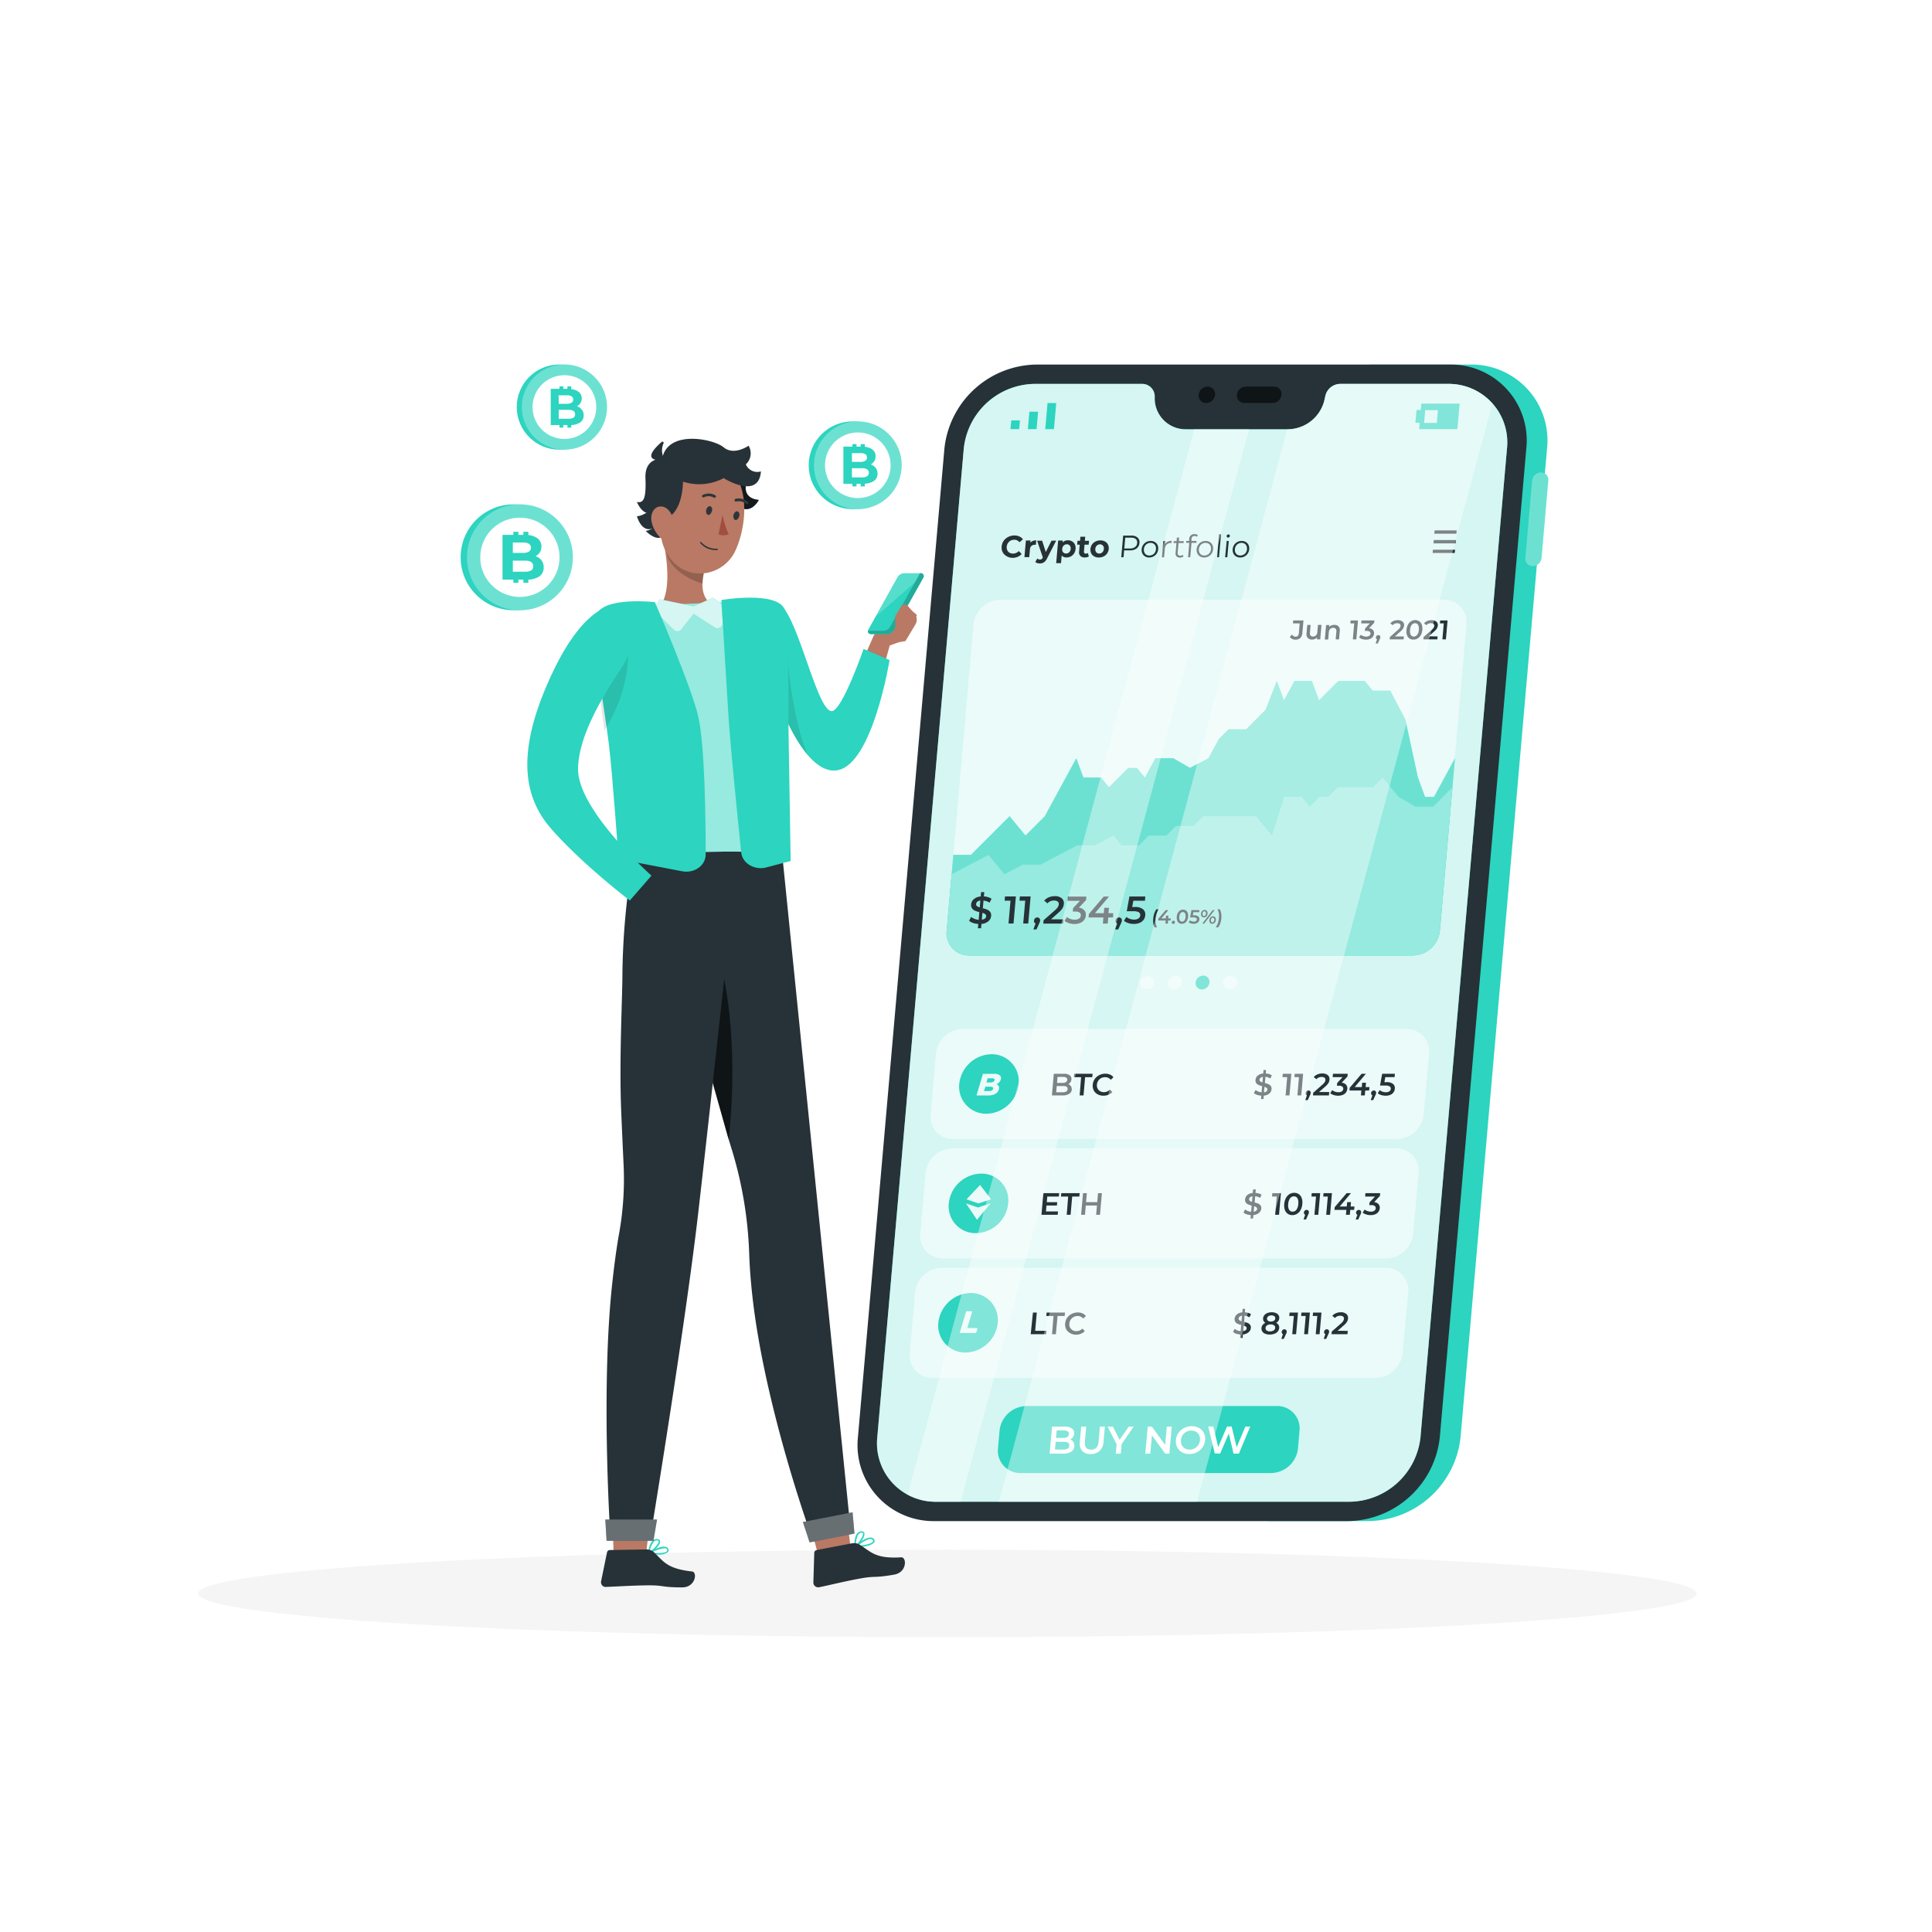 <svg class="animated" id="freepik_stories-crypto-portfolio" xmlns="http://www.w3.org/2000/svg" viewBox="0 0 500 500" version="1.1" xmlns:xlink="http://www.w3.org/1999/xlink" xmlns:svgjs="http://svgjs.com/svgjs"><style>svg#freepik_stories-crypto-portfolio:not(.animated) .animable {opacity: 0;}svg#freepik_stories-crypto-portfolio.animated #freepik--Shadow--inject-2 {animation: 6s Infinite  linear floating;animation-delay: NaNs;}svg#freepik_stories-crypto-portfolio.animated #freepik--Device--inject-2 {animation: 1s 1 forwards cubic-bezier(.36,-0.01,.5,1.38) lightSpeedRight,3s Infinite  linear wind;animation-delay: 0s,1s;}svg#freepik_stories-crypto-portfolio.animated #freepik--Character--inject-2 {animation: 1s 1 forwards cubic-bezier(.36,-0.01,.5,1.38) slideDown,6s Infinite  linear floating;animation-delay: 0s,1s;}svg#freepik_stories-crypto-portfolio.animated #freepik--Coins--inject-2 {animation: 1s 1 forwards cubic-bezier(.36,-0.01,.5,1.38) zoomIn,6s Infinite  linear heartbeat;animation-delay: 0s,2s;}            @keyframes floating {                0% {                    opacity: 1;                    transform: translateY(0px);                }                50% {                    transform: translateY(-10px);                }                100% {                    opacity: 1;                    transform: translateY(0px);                }            }                    @keyframes lightSpeedRight {              from {                transform: translate3d(50%, 0, 0) skewX(-20deg);                opacity: 0;              }              60% {                transform: skewX(10deg);                opacity: 1;              }              80% {                transform: skewX(-2deg);              }              to {                opacity: 1;                transform: translate3d(0, 0, 0);              }            }                    @keyframes wind {                0% {                    transform: rotate( 0deg );                }                25% {                    transform: rotate( 1deg );                }                75% {                    transform: rotate( -1deg );                }            }                    @keyframes slideDown {                0% {                    opacity: 0;                    transform: translateY(-30px);                }                100% {                    opacity: 1;                    transform: translateY(0);                }            }                    @keyframes zoomIn {                0% {                    opacity: 0;                    transform: scale(0.5);                }                100% {                    opacity: 1;                    transform: scale(1);                }            }                    @keyframes heartbeat {                0% {                    transform: scale(1);                }                10% {                    transform: scale(1.1);                }                30% {                    transform: scale(1);                }                40% {                    transform: scale(1);                }                50% {                    transform: scale(1.1);                }                60% {                    transform: scale(1);                }                100% {                    transform: scale(1);                }            }        .animator-hidden { display: none; }</style><g id="freepik--background-complete--inject-2" class="animable animator-hidden" style="transform-origin: 250px 228.23px;"><rect x="416.78" y="398.49" width="33.12" height="0.25" style="fill: rgb(235, 235, 235); transform-origin: 433.34px 398.615px;" id="elvwze6wc53bg" class="animable"></rect><rect x="322.53" y="401.21" width="8.69" height="0.25" style="fill: rgb(235, 235, 235); transform-origin: 326.875px 401.335px;" id="elcile1eo3q5l" class="animable"></rect><rect x="396.59" y="389.21" width="19.19" height="0.25" style="fill: rgb(235, 235, 235); transform-origin: 406.185px 389.335px;" id="elppyjwtwgvff" class="animable"></rect><rect x="52.46" y="390.89" width="43.19" height="0.25" style="fill: rgb(235, 235, 235); transform-origin: 74.055px 391.015px;" id="el7jp8x9mq91m" class="animable"></rect><rect x="104.56" y="390.89" width="6.33" height="0.25" style="fill: rgb(235, 235, 235); transform-origin: 107.725px 391.015px;" id="eld1p65avow94" class="animable"></rect><rect x="131.47" y="395.11" width="93.68" height="0.25" style="fill: rgb(235, 235, 235); transform-origin: 178.31px 395.235px;" id="elb13hh7tcpce" class="animable"></rect><path d="M237,337.8H43.92a5.71,5.71,0,0,1-5.71-5.71V60.66A5.71,5.71,0,0,1,43.92,55H237a5.71,5.71,0,0,1,5.71,5.71V332.09A5.71,5.71,0,0,1,237,337.8ZM43.92,55.2a5.47,5.47,0,0,0-5.46,5.46V332.09a5.47,5.47,0,0,0,5.46,5.46H237a5.47,5.47,0,0,0,5.46-5.46V60.66A5.47,5.47,0,0,0,237,55.2Z" style="fill: rgb(235, 235, 235); transform-origin: 140.46px 196.4px;" id="elff258udlzci" class="animable"></path><path d="M453.31,337.8H260.21a5.72,5.72,0,0,1-5.71-5.71V60.66A5.72,5.72,0,0,1,260.21,55h193.1A5.71,5.71,0,0,1,459,60.66V332.09A5.71,5.71,0,0,1,453.31,337.8ZM260.21,55.2a5.47,5.47,0,0,0-5.46,5.46V332.09a5.47,5.47,0,0,0,5.46,5.46h193.1a5.47,5.47,0,0,0,5.46-5.46V60.66a5.47,5.47,0,0,0-5.46-5.46Z" style="fill: rgb(235, 235, 235); transform-origin: 356.75px 196.4px;" id="eltuadb71wf6r" class="animable"></path><rect y="382.4" width="500" height="0.25" style="fill: rgb(235, 235, 235); transform-origin: 250px 382.525px;" id="elh35aj0696wu" class="animable"></rect><g id="eluhxts4gv3h9"><rect x="106.6" y="86.28" width="74.97" height="210.03" style="fill: rgb(245, 245, 245); transform-origin: 144.085px 191.295px; transform: rotate(180deg);" class="animable"></rect></g><polygon points="113.95 86.28 138.95 86.28 166.3 296.01 141.3 296.01 113.95 86.28" style="fill: rgb(250, 250, 250); transform-origin: 140.125px 191.145px;" id="elzx40unrqg5j" class="animable"></polygon><path d="M102.86,82.33H185.5V299.65H102.86Zm76.34,6.3h-70V293.35h70Z" style="fill: rgb(240, 240, 240); transform-origin: 144.18px 190.99px;" id="elnnzdvofysbe" class="animable"></path><g id="el81bssyqabyy"><rect x="212.42" y="86.28" width="74.97" height="210.03" style="fill: rgb(245, 245, 245); transform-origin: 249.905px 191.295px; transform: rotate(180deg);" class="animable"></rect></g><polygon points="219.76 86.28 244.76 86.28 272.12 296.01 247.12 296.01 219.76 86.28" style="fill: rgb(250, 250, 250); transform-origin: 245.94px 191.145px;" id="el9dk16iz2d3n" class="animable"></polygon><path d="M208.68,82.33h82.64V299.65H208.68ZM285,88.63H215V293.35h70Z" style="fill: rgb(240, 240, 240); transform-origin: 250px 190.99px;" id="eloidz6fynrdb" class="animable"></path><g id="ell3agyz8y6"><rect x="318.24" y="86.28" width="74.97" height="210.03" style="fill: rgb(245, 245, 245); transform-origin: 355.725px 191.295px; transform: rotate(180deg);" class="animable"></rect></g><polygon points="325.58 86.28 350.58 86.28 377.93 296.01 352.93 296.01 325.58 86.28" style="fill: rgb(250, 250, 250); transform-origin: 351.755px 191.145px;" id="elqoncwuxiq2i" class="animable"></polygon><path d="M314.5,82.33h82.64V299.65H314.5Zm76.34,6.3h-70V293.35h70Z" style="fill: rgb(240, 240, 240); transform-origin: 355.82px 190.99px;" id="el5v6jw3zc56n" class="animable"></path><rect x="150.56" y="313.12" width="89.99" height="31.06" style="fill: rgb(235, 235, 235); transform-origin: 195.555px 328.65px;" id="eldqu43wq6st4" class="animable"></rect><rect x="150.56" y="344.18" width="89.99" height="31.06" style="fill: rgb(235, 235, 235); transform-origin: 195.555px 359.71px;" id="elrej0qthk55k" class="animable"></rect><polygon points="184.75 344.18 195.95 313.12 178.72 313.12 167.52 344.18 184.75 344.18" style="fill: rgb(245, 245, 245); transform-origin: 181.735px 328.65px;" id="ele6uf9tf2639" class="animable"></polygon><polygon points="204.29 313.12 200.51 313.12 189.31 344.18 193.09 344.18 204.29 313.12" style="fill: rgb(245, 245, 245); transform-origin: 196.8px 328.65px;" id="elmjyl9rgm9m8" class="animable"></polygon><polygon points="173.56 375.25 184.75 344.18 167.52 344.18 156.32 375.25 173.56 375.25" style="fill: rgb(245, 245, 245); transform-origin: 170.535px 359.715px;" id="elrntaeqb57mb" class="animable"></polygon><polygon points="193.09 344.18 189.31 344.18 178.11 375.25 181.9 375.25 193.09 344.18" style="fill: rgb(245, 245, 245); transform-origin: 185.6px 359.715px;" id="elzvisz5p13p" class="animable"></polygon><g id="elqwp0vffpejk"><rect x="193.98" y="271.33" width="3.14" height="89.99" style="fill: rgb(224, 224, 224); transform-origin: 195.55px 316.325px; transform: rotate(90deg);" class="animable"></rect></g><g id="elg2780f5aoyd"><rect x="193.98" y="302.15" width="3.14" height="89.99" style="fill: rgb(224, 224, 224); transform-origin: 195.55px 347.145px; transform: rotate(90deg);" class="animable"></rect></g><path d="M149,311.73V376.6h93.13V311.73Zm90,61.73H152.13V345.83H239Zm0-30.78H152.13V315.05H239Z" style="fill: rgb(245, 245, 245); transform-origin: 195.565px 344.165px;" id="elgmg9iqcxw9n" class="animable"></path><rect x="243.69" y="313.12" width="89.99" height="31.06" style="fill: rgb(235, 235, 235); transform-origin: 288.685px 328.65px;" id="el8mlo9dsruch" class="animable"></rect><rect x="243.69" y="344.18" width="89.99" height="31.06" style="fill: rgb(235, 235, 235); transform-origin: 288.685px 359.71px;" id="elqiov3bgab6" class="animable"></rect><polygon points="287.29 344.18 298.49 313.12 281.25 313.12 270.06 344.18 287.29 344.18" style="fill: rgb(245, 245, 245); transform-origin: 284.275px 328.65px;" id="elnf1s51j8isg" class="animable"></polygon><polygon points="306.82 313.12 303.04 313.12 291.84 344.18 295.63 344.18 306.82 313.12" style="fill: rgb(245, 245, 245); transform-origin: 299.33px 328.65px;" id="elq86guy5oh9" class="animable"></polygon><polygon points="276.09 375.25 287.29 344.18 270.06 344.18 258.86 375.25 276.09 375.25" style="fill: rgb(245, 245, 245); transform-origin: 273.075px 359.715px;" id="elcd4lpr3jpws" class="animable"></polygon><polygon points="295.63 344.18 291.84 344.18 280.65 375.25 284.43 375.25 295.63 344.18" style="fill: rgb(245, 245, 245); transform-origin: 288.14px 359.715px;" id="el4s8n4osk2u6" class="animable"></polygon><g id="eliqd1ite3xcp"><rect x="287.12" y="271.33" width="3.14" height="89.99" style="fill: rgb(224, 224, 224); transform-origin: 288.69px 316.325px; transform: rotate(90deg);" class="animable"></rect></g><g id="elnmqbqzz2xwc"><rect x="287.12" y="302.15" width="3.14" height="89.99" style="fill: rgb(224, 224, 224); transform-origin: 288.69px 347.145px; transform: rotate(90deg);" class="animable"></rect></g><path d="M242.12,311.73V376.6h93.14V311.73Zm90,61.73H245.26V345.83h86.85Zm0-30.78H245.26V315.05h86.85Z" style="fill: rgb(245, 245, 245); transform-origin: 288.69px 344.165px;" id="el446a88kh9ud" class="animable"></path><rect x="336.83" y="313.12" width="89.99" height="31.06" style="fill: rgb(235, 235, 235); transform-origin: 381.825px 328.65px;" id="elfp4yukp5qcg" class="animable"></rect><rect x="336.83" y="344.18" width="89.99" height="31.06" style="fill: rgb(235, 235, 235); transform-origin: 381.825px 359.71px;" id="elzyah7n8wt8p" class="animable"></rect><polygon points="375.13 344.18 386.32 313.12 369.09 313.12 357.9 344.18 375.13 344.18" style="fill: rgb(245, 245, 245); transform-origin: 372.11px 328.65px;" id="elgwbyzxu53mh" class="animable"></polygon><polygon points="394.67 313.12 390.88 313.12 379.68 344.18 383.47 344.18 394.67 313.12" style="fill: rgb(245, 245, 245); transform-origin: 387.175px 328.65px;" id="el9zis2n66r0h" class="animable"></polygon><polygon points="363.93 375.25 375.13 344.18 357.9 344.18 346.7 375.25 363.93 375.25" style="fill: rgb(245, 245, 245); transform-origin: 360.915px 359.715px;" id="elthqryttja7" class="animable"></polygon><polygon points="383.47 344.18 379.68 344.18 368.49 375.25 372.27 375.25 383.47 344.18" style="fill: rgb(245, 245, 245); transform-origin: 375.98px 359.715px;" id="eltv9ady2s7d" class="animable"></polygon><g id="eljd4kd1u34e"><rect x="380.25" y="271.33" width="3.14" height="89.99" style="fill: rgb(224, 224, 224); transform-origin: 381.82px 316.325px; transform: rotate(90deg);" class="animable"></rect></g><g id="elwl6pupxzvw"><rect x="380.25" y="302.15" width="3.14" height="89.99" style="fill: rgb(224, 224, 224); transform-origin: 381.82px 347.145px; transform: rotate(90deg);" class="animable"></rect></g><path d="M335.26,311.73V376.6h93.13V311.73Zm90,61.73H338.4V345.83h86.85Zm0-30.78H338.4V315.05h86.85Z" style="fill: rgb(245, 245, 245); transform-origin: 381.825px 344.165px;" id="elm7xcgne6b8l" class="animable"></path><polygon points="419.39 381.28 157.99 381.28 156.63 376.61 420.75 376.61 419.39 381.28" style="fill: rgb(224, 224, 224); transform-origin: 288.69px 378.945px;" id="el3c3p1k9upbg" class="animable"></polygon><path d="M291.39,331.56a2.7,2.7,0,1,1-2.7-2.7A2.7,2.7,0,0,1,291.39,331.56Z" style="fill: rgb(224, 224, 224); transform-origin: 288.69px 331.56px;" id="elvdajdxicrfr" class="animable"></path><path d="M291.39,330.8a2.7,2.7,0,1,1-2.7-2.7A2.7,2.7,0,0,1,291.39,330.8Z" style="fill: rgb(250, 250, 250); transform-origin: 288.69px 330.8px;" id="elfqcsdzbn4cd" class="animable"></path><path d="M291.39,360.1a2.7,2.7,0,1,1-2.7-2.71A2.7,2.7,0,0,1,291.39,360.1Z" style="fill: rgb(224, 224, 224); transform-origin: 288.69px 360.09px;" id="elrlf8emfx7d" class="animable"></path><path d="M291.39,359.33a2.7,2.7,0,1,1-2.7-2.7A2.7,2.7,0,0,1,291.39,359.33Z" style="fill: rgb(250, 250, 250); transform-origin: 288.69px 359.33px;" id="el59rn3m56gqf" class="animable"></path><path d="M198.26,331.56a2.71,2.71,0,1,1-2.71-2.7A2.71,2.71,0,0,1,198.26,331.56Z" style="fill: rgb(224, 224, 224); transform-origin: 195.55px 331.57px;" id="el3f35wypuui4" class="animable"></path><path d="M198.26,330.8a2.71,2.71,0,1,1-2.71-2.7A2.7,2.7,0,0,1,198.26,330.8Z" style="fill: rgb(250, 250, 250); transform-origin: 195.55px 330.81px;" id="eloymj992p9a9" class="animable"></path><path d="M198.26,360.1a2.71,2.71,0,1,1-2.71-2.71A2.7,2.7,0,0,1,198.26,360.1Z" style="fill: rgb(224, 224, 224); transform-origin: 195.55px 360.1px;" id="elpa6a1qfw69h" class="animable"></path><path d="M198.26,359.33a2.71,2.71,0,1,1-2.71-2.7A2.71,2.71,0,0,1,198.26,359.33Z" style="fill: rgb(250, 250, 250); transform-origin: 195.55px 359.34px;" id="elv7ml0gj5ha" class="animable"></path><path d="M386.17,331.56a2.7,2.7,0,1,1-2.7-2.7A2.7,2.7,0,0,1,386.17,331.56Z" style="fill: rgb(224, 224, 224); transform-origin: 383.47px 331.56px;" id="elb6ns08kk6lf" class="animable"></path><path d="M386.17,330.8a2.7,2.7,0,1,1-2.7-2.7A2.7,2.7,0,0,1,386.17,330.8Z" style="fill: rgb(250, 250, 250); transform-origin: 383.47px 330.8px;" id="el7gx8tnpryo9" class="animable"></path><path d="M386.17,360.1a2.7,2.7,0,1,1-2.7-2.71A2.7,2.7,0,0,1,386.17,360.1Z" style="fill: rgb(224, 224, 224); transform-origin: 383.47px 360.09px;" id="elveuq4owj3ol" class="animable"></path><path d="M386.17,359.33a2.7,2.7,0,1,1-2.7-2.7A2.7,2.7,0,0,1,386.17,359.33Z" style="fill: rgb(250, 250, 250); transform-origin: 383.47px 359.33px;" id="elojmzw6dlejg" class="animable"></path><polygon points="106.84 303.12 107.49 337.49 105.54 337.49 105.73 303.12 106.84 303.12" style="fill: rgb(235, 235, 235); transform-origin: 106.515px 320.305px;" id="el2b6e9c45e86" class="animable"></polygon><path d="M104,308.69c-.14.1.49.69-2.33.69-7,0-19-.71-21.88-5.24-4.14-6.46,10.68-5.43,10.53-8.93S73,294,71.68,289s10.1-3.7,10.52-6.26-13.15.36-15.23-5,7.63-2.23,6.71-4.45-11.15-11.66-4.85-13.5,15.57,8,19.42,9.11,8.35-8.08,12.74-4.81-4.57,17.09,1.27,19c4.34,1.44,3.61-3.64,9.5-3.26C119.77,280.37,115,300,104,308.69Z" style="fill: rgb(224, 224, 224); transform-origin: 91.216px 284.471px;" id="eled0spr1y1vf" class="animable"></path><polygon points="112.94 310.05 109.89 337.09 111.41 337.09 114.14 310.05 112.94 310.05" style="fill: rgb(245, 245, 245); transform-origin: 112.015px 323.57px;" id="elx1g4rt8bj5t" class="animable"></polygon><polygon points="107.98 313.24 109.98 337.09 108.45 337.09 106.79 313.24 107.98 313.24" style="fill: rgb(245, 245, 245); transform-origin: 108.385px 325.165px;" id="el7p6lifkw4bx" class="animable"></polygon><path d="M112.94,312.18c4.37,3.72,13.57,6.2,18.15,5s-4.81-5.9-2.65-8.09,11.6,8.56,15.37,6-4.15-7.82-2.9-9.7,8.82,5,13.29,2.62-3.48-5.53-1.59-6.48,13.9-1.57,11-6.14-14.48-3.19-17.57-4.52-1.24-7.4-5.93-7.64-7.24,13.52-12,11.64c-3.58-1.4.1-5.63-4-7.21C116.83,284.88,111.17,310.67,112.94,312.18Z" style="fill: rgb(230, 230, 230); transform-origin: 138.336px 300.356px;" id="elix9dw02khua" class="animable"></path><g id="el7d7058tlbhc"><g style="opacity: 0.3; transform-origin: 138.336px 300.356px;" class="animable"><path d="M112.94,312.18c4.37,3.72,13.57,6.2,18.15,5s-4.81-5.9-2.65-8.09,11.6,8.56,15.37,6-4.15-7.82-2.9-9.7,8.82,5,13.29,2.62-3.48-5.53-1.59-6.48,13.9-1.57,11-6.14-14.48-3.19-17.57-4.52-1.24-7.4-5.93-7.64-7.24,13.52-12,11.64c-3.58-1.4.1-5.63-4-7.21C116.83,284.88,111.17,310.67,112.94,312.18Z" style="fill: rgb(230, 230, 230); transform-origin: 138.336px 300.356px;" id="elnw2ney3q5qj" class="animable"></path></g></g><path d="M107.85,313.9c-1.95,3.15-7.11,6.49-10.16,6.66s1.79-4.58,0-5.5-5.44,7.56-8.26,6.72,1-5.63-.13-6.53-4.44,4.8-7.65,4.23,1-4.08-.31-4.29-8.85,1.78-8-1.6,8.27-4.81,9.91-6.24-.7-4.79,2.13-5.87,7.12,6.88,9.7,4.78c1.92-1.57-1.17-3.44,1-5.23C100.07,297.9,108.65,312.62,107.85,313.9Z" style="fill: rgb(235, 235, 235); transform-origin: 90.588px 311.217px;" id="elfaq3eco51vw" class="animable"></path><g id="elsjfpn8hqhf"><g style="opacity: 0.3; transform-origin: 90.588px 311.217px;" class="animable"><path d="M107.85,313.9c-1.95,3.15-7.11,6.49-10.16,6.66s1.79-4.58,0-5.5-5.44,7.56-8.26,6.72,1-5.63-.13-6.53-4.44,4.8-7.65,4.23,1-4.08-.31-4.29-8.85,1.78-8-1.6,8.27-4.81,9.91-6.24-.7-4.79,2.13-5.87,7.12,6.88,9.7,4.78c1.92-1.57-1.17-3.44,1-5.23C100.07,297.9,108.65,312.62,107.85,313.9Z" style="fill: rgb(235, 235, 235); transform-origin: 90.588px 311.217px;" id="elus63515gd1" class="animable"></path></g></g><path d="M97.8,381.28c-5.7-10.7-8.88-43.81-4.61-47.41h33.39c4.27,3.6,1.09,36.71-4.6,47.41Z" style="fill: rgb(235, 235, 235); transform-origin: 109.885px 357.575px;" id="el8bb3qoou1zx" class="animable"></path></g><g id="freepik--Shadow--inject-2" class="animable" style="transform-origin: 245.18px 412.39px;"><ellipse id="freepik--path--inject-2" cx="245.18" cy="412.39" rx="193.89" ry="11.32" style="fill: rgb(245, 245, 245); transform-origin: 245.18px 412.39px;" class="animable"></ellipse></g><g id="freepik--Device--inject-2" class="animable" style="transform-origin: 311.312px 244.004px;"><path d="M380.43,94.35h-26l-26.18,299.3h26A24.27,24.27,0,0,0,378,371.86l22.37-255.72A19.65,19.65,0,0,0,380.43,94.35Z" style="fill: rgb(45, 212, 191); transform-origin: 364.369px 243.998px;" id="elh2mxjut6dec" class="animable"></path><path d="M396.51,124.36a2.32,2.32,0,0,1,2.27-2.08,1.88,1.88,0,0,1,1.91,2.08l-1.75,20.06a2.34,2.34,0,0,1-2.28,2.09,1.88,1.88,0,0,1-1.9-2.09Z" style="fill: rgb(45, 212, 191); transform-origin: 397.725px 134.395px;" id="elpv31l1o1izk" class="animable"></path><g id="elg2xekzgj3w8"><path d="M396.51,124.36a2.32,2.32,0,0,1,2.27-2.08,1.88,1.88,0,0,1,1.91,2.08l-1.75,20.06a2.34,2.34,0,0,1-2.28,2.09,1.88,1.88,0,0,1-1.9-2.09Z" style="fill: rgb(255, 255, 255); opacity: 0.3; transform-origin: 397.725px 134.395px;" class="animable"></path></g><path d="M348.93,393.66h-107a19.66,19.66,0,0,1-19.89-21.8l22.37-255.72a24.27,24.27,0,0,1,23.7-21.79h107A19.65,19.65,0,0,1,395,116.14L372.63,371.86A24.27,24.27,0,0,1,348.93,393.66Z" style="fill: rgb(38, 50, 56); transform-origin: 308.52px 244.005px;" id="el74binvh5q9m" class="animable"></path><path d="M374.68,99.35H346.87a4,4,0,0,0-3.87,3.16l-.19.87a9.86,9.86,0,0,1-9.44,7.72H306.93a8,8,0,0,1-8.09-7.72l0-.87a3.24,3.24,0,0,0-3.31-3.16H267.69a18.69,18.69,0,0,0-18.27,16.79L227.05,371.86a15.14,15.14,0,0,0,15.32,16.79h107a18.69,18.69,0,0,0,18.26-16.79L390,116.14A15.14,15.14,0,0,0,374.68,99.35Z" style="fill: rgb(45, 212, 191); transform-origin: 308.525px 244px;" id="elq5jkh49prnt" class="animable"></path><g id="elw5fkjf4vxw"><path d="M374.68,99.35H346.87a4,4,0,0,0-3.87,3.16l-.19.87a9.86,9.86,0,0,1-9.44,7.72H306.93a8,8,0,0,1-8.09-7.72l0-.87a3.24,3.24,0,0,0-3.31-3.16H267.69a18.69,18.69,0,0,0-18.27,16.79L227.05,371.86a15.14,15.14,0,0,0,15.32,16.79h107a18.69,18.69,0,0,0,18.26-16.79L390,116.14A15.14,15.14,0,0,0,374.68,99.35Z" style="fill: rgb(255, 255, 255); opacity: 0.8; transform-origin: 308.525px 244px;" class="animable"></path></g><g id="elfovfj3u2y"><g style="opacity: 0.6; transform-origin: 320.931px 102.175px;" class="animable"><path d="M314.46,102.18a2.36,2.36,0,0,1-2.31,2.12,1.92,1.92,0,0,1-1.94-2.12,2.37,2.37,0,0,1,2.31-2.13A1.91,1.91,0,0,1,314.46,102.18Z" id="el0f69actrwu1" class="animable" style="transform-origin: 312.336px 102.175px;"></path><path d="M329.72,100.05h-7.29a2.36,2.36,0,0,0-2.31,2.13,1.91,1.91,0,0,0,1.94,2.12h7.28a2.36,2.36,0,0,0,2.31-2.12A1.91,1.91,0,0,0,329.72,100.05Z" id="elvrsa7p14p1d" class="animable" style="transform-origin: 325.886px 102.175px;"></path></g></g><polygon points="261.51 111.05 263.76 111.05 263.96 108.8 261.71 108.8 261.51 111.05" style="fill: rgb(45, 212, 191); transform-origin: 262.735px 109.925px;" id="elgfedzflls7e" class="animable"></polygon><polygon points="266.21 108.8 266.01 111.05 268.26 111.05 268.46 108.8 268.66 106.55 266.41 106.55 266.21 108.8" style="fill: rgb(45, 212, 191); transform-origin: 267.335px 108.8px;" id="el3jvrn0c61oa" class="animable"></polygon><polygon points="271.1 104.3 270.91 106.55 270.71 108.8 270.51 111.05 272.76 111.05 272.96 108.8 273.16 106.55 273.35 104.3 271.1 104.3" style="fill: rgb(45, 212, 191); transform-origin: 271.93px 107.675px;" id="elf8y6teqb1zr" class="animable"></polygon><path d="M367.85,104.45l-.15,1.65h-1.1l-.29,3.3h1.1l-.14,1.65h9.9l.58-6.6Zm4,5h-3.3l.29-3.3h3.3Z" style="fill: rgb(45, 212, 191); transform-origin: 372.03px 107.75px;" id="el1uzqf2s5smu" class="animable"></path><g id="el2wyzj62rgo8"><path d="M365.64,247.26H250.84a5.77,5.77,0,0,1-5.84-6.4l6.93-79.26a7.13,7.13,0,0,1,7-6.4H373.7a5.78,5.78,0,0,1,5.84,6.4l-6.94,79.26A7.12,7.12,0,0,1,365.64,247.26Z" style="fill: rgb(255, 255, 255); opacity: 0.5; transform-origin: 312.269px 201.23px;" class="animable"></path></g><path d="M250.84,247.26h114.8a7.13,7.13,0,0,0,7-6.4l3.91-44.63-2.72,5-2.71,5H368.8l-1.84-5-3.25-15-3.9-7.5h-4.56l-2.06-2.5h-6.83l-5,5-1.84-5H335l-2.71,5-1.84-5-2.94,7.5-2.5,2.5-2.49,2.5h-4.56l-2.5,2.5-2.72,5-4.77,2.5-4.34-2.5H299l-2.71,5-2.06-2.5H292l-2.5,2.5-2.5,2.5-2.06-2.5h-4.55l-1.85-5-2.71,5-2.72,5-2.71,5-5,5-4.12-5-5,5-5,5h-4.56L245,240.86A5.77,5.77,0,0,0,250.84,247.26Z" style="fill: rgb(45, 212, 191); transform-origin: 310.758px 211.745px;" id="elfxe1tm94cm7" class="animable"></path><g id="el5vr1zdmjcyy"><path d="M250.84,247.26h114.8a7.13,7.13,0,0,0,7-6.4l3.91-44.63-2.72,5-2.71,5H368.8l-1.84-5-3.25-15-3.9-7.5h-4.56l-2.06-2.5h-6.83l-5,5-1.84-5H335l-2.71,5-1.84-5-2.94,7.5-2.5,2.5-2.49,2.5h-4.56l-2.5,2.5-2.72,5-4.77,2.5-4.34-2.5H299l-2.71,5-2.06-2.5H292l-2.5,2.5-2.5,2.5-2.06-2.5h-4.55l-1.85-5-2.71,5-2.72,5-2.71,5-5,5-4.12-5-5,5-5,5h-4.56L245,240.86A5.77,5.77,0,0,0,250.84,247.26Z" style="fill: rgb(255, 255, 255); opacity: 0.3; transform-origin: 310.758px 211.745px;" class="animable"></path></g><path d="M250.84,247.26h114.8a7.13,7.13,0,0,0,7-6.4l3.25-37.13-2.49,2.5-2.5,2.5H366.3l-4.34-2.5-4.12-5-2.5,2.5h-9.11l-2.5,2.5h-2.28l-2.49,2.5-2.06-2.5h-4.56l-3.16,10-4.11-5H311.39l-2.49,2.5h-4.56l-2.5,2.5h-4.56l-2.49,2.5h-4.56l-2.06-2.5-4.78,2.5h-4.56l-4.77,2.5-4.78,2.5h-4.55l-4.78,2.5-4.12-5-9.55,5L245,240.86A5.77,5.77,0,0,0,250.84,247.26Z" style="fill: rgb(45, 212, 191); transform-origin: 310.428px 224.245px;" id="elak5eahdieot" class="animable"></path><g id="elf5phomkvqx4"><path d="M250.84,247.26h114.8a7.13,7.13,0,0,0,7-6.4l3.25-37.13-2.49,2.5-2.5,2.5H366.3l-4.34-2.5-4.12-5-2.5,2.5h-9.11l-2.5,2.5h-2.28l-2.49,2.5-2.06-2.5h-4.56l-3.16,10-4.11-5H311.39l-2.49,2.5h-4.56l-2.5,2.5h-4.56l-2.49,2.5h-4.56l-2.06-2.5-4.78,2.5h-4.56l-4.77,2.5-4.78,2.5h-4.55l-4.78,2.5-4.12-5-9.55,5L245,240.86A5.77,5.77,0,0,0,250.84,247.26Z" style="fill: rgb(255, 255, 255); opacity: 0.5; transform-origin: 310.428px 224.245px;" class="animable"></path></g><g id="els3z9tj1plz"><path d="M361.49,294.79H246.68a5.76,5.76,0,0,1-5.84-6.4l1.37-15.71a7.12,7.12,0,0,1,7-6.4H364a5.77,5.77,0,0,1,5.84,6.4l-1.37,15.71A7.12,7.12,0,0,1,361.49,294.79Z" style="fill: rgb(255, 255, 255); opacity: 0.5; transform-origin: 305.339px 280.535px;" class="animable"></path></g><g id="el8ma3gjaejrm"><path d="M358.78,325.69H244a5.78,5.78,0,0,1-5.85-6.4l1.38-15.71a7.12,7.12,0,0,1,7-6.4H361.28a5.77,5.77,0,0,1,5.84,6.4l-1.38,15.71A7.12,7.12,0,0,1,358.78,325.69Z" style="fill: rgb(255, 255, 255); opacity: 0.5; transform-origin: 302.636px 311.435px;" class="animable"></path></g><g id="elqbedw46m0pa"><path d="M356.08,356.6H241.27a5.78,5.78,0,0,1-5.84-6.4l1.38-15.72a7.12,7.12,0,0,1,7-6.4h114.8a5.76,5.76,0,0,1,5.84,6.4L363,350.2A7.13,7.13,0,0,1,356.08,356.6Z" style="fill: rgb(255, 255, 255); opacity: 0.5; transform-origin: 299.941px 342.34px;" class="animable"></path></g><path d="M255.79,238.42a3.13,3.13,0,0,1-1.79.69l-.1,1.12h-.82l.1-1.11a5.12,5.12,0,0,1-1.38-.27,2.79,2.79,0,0,1-1-.56l.54-1a2.86,2.86,0,0,0,.86.5,3.56,3.56,0,0,0,1.08.26l.17-2a6.18,6.18,0,0,1-1.15-.38,1.68,1.68,0,0,1-.74-.6,1.49,1.49,0,0,1-.23-1,2,2,0,0,1,.71-1.38,3,3,0,0,1,1.77-.68l.1-1.13h.82l-.1,1.11a4.37,4.37,0,0,1,1.08.19,3.57,3.57,0,0,1,.9.42l-.5,1a4,4,0,0,0-1.58-.54l-.17,2a6.94,6.94,0,0,1,1.16.37,1.75,1.75,0,0,1,.75.59,1.53,1.53,0,0,1,.23,1.05A2,2,0,0,1,255.79,238.42Zm-2.95-3.93a2,2,0,0,0,.72.34l.15-1.78a1.51,1.51,0,0,0-.79.32.87.87,0,0,0-.3.59A.56.56,0,0,0,252.84,234.49Zm2.07,3.22a.81.81,0,0,0,.3-.57.6.6,0,0,0-.22-.55,2.13,2.13,0,0,0-.74-.34L254.1,238A1.6,1.6,0,0,0,254.91,237.71Z" style="fill: rgb(38, 50, 56); transform-origin: 253.705px 235.555px;" id="el034sa99atf32" class="animable"></path><path d="M262.91,232l-.61,7H261l.52-5.91H260l.09-1.09Z" style="fill: rgb(38, 50, 56); transform-origin: 261.455px 235.5px;" id="elh9lsrpe0gew" class="animable"></path><path d="M266.72,232l-.61,7h-1.3l.52-5.91h-1.48l.09-1.09Z" style="fill: rgb(38, 50, 56); transform-origin: 265.285px 235.5px;" id="elaf7aa52t13m" class="animable"></path><path d="M269,237.67a.75.75,0,0,1,.18.6,1.32,1.32,0,0,1-.08.33,5.3,5.3,0,0,1-.23.53l-.63,1.41h-.81L268,239a.65.65,0,0,1-.32-.29.75.75,0,0,1-.08-.45.87.87,0,0,1,.88-.83A.74.74,0,0,1,269,237.67Z" style="fill: rgb(38, 50, 56); transform-origin: 268.309px 238.985px;" id="elizc5lgwmgtc" class="animable"></path><path d="M275.2,237.93l-.09,1.1H270l.08-.87,3-2.64a3.31,3.31,0,0,0,.7-.79,1.56,1.56,0,0,0,.22-.66.83.83,0,0,0-.26-.75,1.48,1.48,0,0,0-.95-.26,2.12,2.12,0,0,0-1.7.73l-.85-.7a3.06,3.06,0,0,1,1.18-.86,4.08,4.08,0,0,1,1.58-.3,2.64,2.64,0,0,1,1.77.54,1.62,1.62,0,0,1,.55,1.47A2.52,2.52,0,0,1,275,235a4.91,4.91,0,0,1-1,1.14l-2,1.78Z" style="fill: rgb(38, 50, 56); transform-origin: 272.669px 235.477px;" id="el3czq8929m4r" class="animable"></path><path d="M280.62,235.58a1.73,1.73,0,0,1,.39,1.35,2.2,2.2,0,0,1-.4,1.11,2.45,2.45,0,0,1-1,.79,3.66,3.66,0,0,1-1.55.3,4.51,4.51,0,0,1-1.43-.22,3.36,3.36,0,0,1-1.13-.59l.65-1a2.5,2.5,0,0,0,.88.5,3.16,3.16,0,0,0,1.11.19,1.94,1.94,0,0,0,1.11-.29,1,1,0,0,0,.46-.77.81.81,0,0,0-.31-.77,1.82,1.82,0,0,0-1.12-.27h-.64l.08-.89,1.76-1.89h-3.18l.09-1.09h4.77l-.07.87-1.88,2A2.14,2.14,0,0,1,280.62,235.58Z" style="fill: rgb(38, 50, 56); transform-origin: 278.33px 235.586px;" id="elub24oqrvadq" class="animable"></path><path d="M288.06,237.44h-1.24l-.14,1.59h-1.26l.14-1.59h-3.84l.08-.9,3.84-4.51H287l-3.63,4.31h2.29l.13-1.41H287l-.13,1.41h1.24Z" style="fill: rgb(38, 50, 56); transform-origin: 284.915px 235.53px;" id="elm4u0fdgz2xm" class="animable"></path><path d="M290.16,237.67a.71.71,0,0,1,.17.6,1,1,0,0,1-.07.33,5.3,5.3,0,0,1-.23.53l-.63,1.41h-.81l.53-1.53a.65.65,0,0,1-.32-.29.83.83,0,0,1-.09-.45.9.9,0,0,1,.29-.6.85.85,0,0,1,.6-.23A.74.74,0,0,1,290.16,237.67Z" style="fill: rgb(38, 50, 56); transform-origin: 289.466px 238.99px;" id="el82ctifrrsdt" class="animable"></path><path d="M295.81,235.31a1.79,1.79,0,0,1,.58,1.57A2.41,2.41,0,0,1,296,238a2.46,2.46,0,0,1-1,.81,3.71,3.71,0,0,1-1.56.3,4.51,4.51,0,0,1-1.43-.22,3.18,3.18,0,0,1-1.13-.59l.64-1a2.65,2.65,0,0,0,.89.5,3.16,3.16,0,0,0,1.11.19,1.94,1.94,0,0,0,1.11-.29,1,1,0,0,0,.46-.78.84.84,0,0,0-.35-.82,2.74,2.74,0,0,0-1.43-.27H291.6l.69-3.81h4.11l-.09,1.09h-3l-.3,1.62h.67A3.24,3.24,0,0,1,295.81,235.31Z" style="fill: rgb(38, 50, 56); transform-origin: 293.643px 235.566px;" id="el0t1erujdvsur" class="animable"></path><path d="M298.47,238.94a4.9,4.9,0,0,1,0-1.28,5.27,5.27,0,0,1,.27-1.29,4,4,0,0,1,.54-1.05h.6a4.78,4.78,0,0,0-.55,1.11,5.26,5.26,0,0,0-.25,1.23,5,5,0,0,0,0,1.23,4.09,4.09,0,0,0,.35,1.11h-.6A3.31,3.31,0,0,1,298.47,238.94Z" style="fill: rgb(38, 50, 56); transform-origin: 299.154px 237.66px;" id="elevzojfxqsql" class="animable"></path><path d="M302.93,238.23h-.62l-.07.8h-.63l.07-.8h-1.92l0-.45,1.92-2.25h.7l-1.81,2.15h1.14l.06-.7h.61l-.06.7H303Z" style="fill: rgb(38, 50, 56); transform-origin: 301.38px 237.28px;" id="elrrehzjr7sz" class="animable"></path><path d="M303.35,239a.36.36,0,0,1-.1-.3.47.47,0,0,1,.14-.3.45.45,0,0,1,.31-.12.36.36,0,0,1,.28.12.39.39,0,0,1,.09.3.47.47,0,0,1-.14.3.44.44,0,0,1-.31.11A.33.33,0,0,1,303.35,239Z" style="fill: rgb(38, 50, 56); transform-origin: 303.66px 238.695px;" id="elvifsatvv7o9" class="animable"></path><path d="M305.12,238.87a1.23,1.23,0,0,1-.46-.62,2.13,2.13,0,0,1-.11-1,2.25,2.25,0,0,1,.28-1,1.64,1.64,0,0,1,.57-.62,1.46,1.46,0,0,1,.77-.21,1.28,1.28,0,0,1,.73.21,1.24,1.24,0,0,1,.47.62,2.28,2.28,0,0,1,.11,1,2.57,2.57,0,0,1-.28,1,1.58,1.58,0,0,1-.58.62,1.46,1.46,0,0,1-.77.21A1.28,1.28,0,0,1,305.12,238.87Zm1.4-.67a1.59,1.59,0,0,0,.3-.92,1.5,1.5,0,0,0-.14-.93.62.62,0,0,0-.56-.31.79.79,0,0,0-.62.31,1.73,1.73,0,0,0-.29.93,1.53,1.53,0,0,0,.13.92.62.62,0,0,0,.56.31A.74.74,0,0,0,306.52,238.2Z" style="fill: rgb(38, 50, 56); transform-origin: 306.013px 237.25px;" id="el318ppxpf64r" class="animable"></path><path d="M310.11,237.17a.87.87,0,0,1,.29.78,1.26,1.26,0,0,1-.2.57,1.27,1.27,0,0,1-.5.41,1.87,1.87,0,0,1-.78.15,2.46,2.46,0,0,1-.72-.11,1.58,1.58,0,0,1-.56-.3l.32-.5a1.26,1.26,0,0,0,.44.25,1.73,1.73,0,0,0,.56.09.92.92,0,0,0,.55-.14.48.48,0,0,0,.23-.39.41.41,0,0,0-.17-.41,1.37,1.37,0,0,0-.72-.14H308l.34-1.9h2.06l-.05.54h-1.5l-.15.81h.34A1.58,1.58,0,0,1,310.11,237.17Z" style="fill: rgb(38, 50, 56); transform-origin: 309.024px 237.305px;" id="el5k3z9ro49oc" class="animable"></path><path d="M311,237.15a1,1,0,0,1-.17-.7,1.14,1.14,0,0,1,.29-.69.83.83,0,0,1,.63-.27.71.71,0,0,1,.59.27.94.94,0,0,1,.17.69,1.13,1.13,0,0,1-.3.7.82.82,0,0,1-.63.26A.68.68,0,0,1,311,237.15Zm.95-.25a.85.85,0,0,0,.15-.45A.76.76,0,0,0,312,236a.33.33,0,0,0-.3-.16.42.42,0,0,0-.33.17.79.79,0,0,0-.15.44.69.69,0,0,0,.08.45.31.31,0,0,0,.29.16A.41.41,0,0,0,311.92,236.9Zm1.9-1.37h.49l-2.7,3.5h-.49Zm-.7,3.27a1,1,0,0,1-.17-.7,1.21,1.21,0,0,1,.29-.69.83.83,0,0,1,.63-.27.71.71,0,0,1,.59.27,1,1,0,0,1,.17.69,1.15,1.15,0,0,1-.29.7.86.86,0,0,1-.64.26A.68.68,0,0,1,313.12,238.8Zm.94-.25a.83.83,0,0,0,.16-.45.66.66,0,0,0-.08-.44.32.32,0,0,0-.3-.17.44.44,0,0,0-.33.16.92.92,0,0,0-.15.45.74.74,0,0,0,.07.45.34.34,0,0,0,.31.16A.38.38,0,0,0,314.06,238.55Z" style="fill: rgb(38, 50, 56); transform-origin: 312.744px 237.277px;" id="el0xksit3dw7ur" class="animable"></path><path d="M314.64,240a5.54,5.54,0,0,0,.55-1.12,5.28,5.28,0,0,0,.25-1.22,5,5,0,0,0,0-1.23,4.09,4.09,0,0,0-.35-1.11h.59a3.25,3.25,0,0,1,.36,1.05,5,5,0,0,1,.05,1.29,5.27,5.27,0,0,1-.27,1.29,3.73,3.73,0,0,1-.55,1.05Z" style="fill: rgb(38, 50, 56); transform-origin: 315.375px 237.66px;" id="elruyrfze4i" class="animable"></path><path d="M328.92,381.22h-64.8a5.77,5.77,0,0,1-5.84-6.4l.4-4.54a7.13,7.13,0,0,1,7-6.4h64.79a5.77,5.77,0,0,1,5.84,6.4l-.39,4.54A7.12,7.12,0,0,1,328.92,381.22Z" style="fill: rgb(45, 212, 191); transform-origin: 297.295px 372.55px;" id="elz2twh05ya1i" class="animable"></path><path d="M277.79,373.2a1.63,1.63,0,0,1,.24,1.1,1.8,1.8,0,0,1-.82,1.41,3.76,3.76,0,0,1-2.09.49h-3.48l.62-7h3.28a3,3,0,0,1,1.86.49A1.41,1.41,0,0,1,278,371a1.91,1.91,0,0,1-.32.92,1.88,1.88,0,0,1-.72.62A1.64,1.64,0,0,1,277.79,373.2Zm-4.32-3-.17,1.93h1.84a2,2,0,0,0,1.07-.24.91.91,0,0,0,.42-.72.73.73,0,0,0-.3-.72,1.71,1.71,0,0,0-1-.25Zm3.26,3.95c.06-.67-.41-1-1.42-1h-2.1l-.18,2h2.1C276.14,375.18,276.67,374.84,276.73,374.17Z" style="fill: rgb(255, 255, 255); transform-origin: 274.843px 372.7px;" id="elv6tx8okiaaj" class="animable"></path><path d="M280.07,375.49a2.94,2.94,0,0,1-.61-2.34l.35-3.95h1.3l-.34,3.9c-.12,1.37.41,2.06,1.6,2.06s1.83-.69,1.95-2.06l.34-3.9h1.28l-.35,3.95a3.48,3.48,0,0,1-1,2.34,3.28,3.28,0,0,1-2.32.81A2.81,2.81,0,0,1,280.07,375.49Z" style="fill: rgb(255, 255, 255); transform-origin: 282.679px 372.754px;" id="eligl8kxb3cn" class="animable"></path><path d="M290.28,373.73l-.22,2.47h-1.3l.22-2.45-2.35-4.55H288l1.75,3.41,2.37-3.41h1.28Z" style="fill: rgb(255, 255, 255); transform-origin: 290.015px 372.7px;" id="elpv0xaekpfxn" class="animable"></path><path d="M303.25,369.2l-.62,7h-1.07l-3.44-4.74-.42,4.74h-1.29l.62-7h1.07l3.44,4.74.42-4.74Z" style="fill: rgb(255, 255, 255); transform-origin: 299.83px 372.7px;" id="el65n57fbdik3" class="animable"></path><path d="M305.89,375.84a3,3,0,0,1-1.24-1.29,3.36,3.36,0,0,1-.33-1.85,3.85,3.85,0,0,1,.65-1.84,4,4,0,0,1,1.46-1.29,4.28,4.28,0,0,1,2-.47,3.72,3.72,0,0,1,1.88.47,3,3,0,0,1,1.24,1.28,3.34,3.34,0,0,1,.33,1.85,3.85,3.85,0,0,1-.65,1.85,4,4,0,0,1-1.46,1.29,4.23,4.23,0,0,1-2,.46A3.73,3.73,0,0,1,305.89,375.84Zm3.27-1a2.66,2.66,0,0,0,1.39-2.15,2.37,2.37,0,0,0-.21-1.26,2,2,0,0,0-.8-.88,2.4,2.4,0,0,0-1.23-.32,2.68,2.68,0,0,0-1.29.32,2.66,2.66,0,0,0-1.39,2.14,2.42,2.42,0,0,0,.21,1.27,2.06,2.06,0,0,0,.8.88,2.4,2.4,0,0,0,1.24.31A2.66,2.66,0,0,0,309.16,374.85Z" style="fill: rgb(255, 255, 255); transform-origin: 308.1px 372.7px;" id="elq6bqgcsufv" class="animable"></path><path d="M323.56,369.2l-2.94,7h-1.38L318,371l-2.22,5.18h-1.39l-1.7-7H314l1.27,5.32,2.28-5.32h1.2l1.3,5.35,2.26-5.35Z" style="fill: rgb(255, 255, 255); transform-origin: 318.125px 372.69px;" id="elf4khlvsiflk" class="animable"></path><path d="M277.15,281.09a1.33,1.33,0,0,1,.19.88,1.43,1.43,0,0,1-.66,1.13,3,3,0,0,1-1.66.39h-2.79l.49-5.6h2.63a2.39,2.39,0,0,1,1.49.39,1.13,1.13,0,0,1,.44,1.07,1.48,1.48,0,0,1-.25.73,1.52,1.52,0,0,1-.57.5A1.29,1.29,0,0,1,277.15,281.09Zm-3.46-2.38-.13,1.54H275a1.58,1.58,0,0,0,.85-.19.71.71,0,0,0,.34-.58.58.58,0,0,0-.24-.58,1.4,1.4,0,0,0-.82-.19Zm2.61,3.16c.05-.54-.33-.81-1.13-.81h-1.68l-.15,1.62H275C275.83,282.68,276.26,282.41,276.3,281.87Z" style="fill: rgb(38, 50, 56); transform-origin: 274.791px 280.689px;" id="el17fp27fk9o9" class="animable"></path><path d="M279.79,278.77h-1.86l.08-.88h4.75l-.07.88h-1.86l-.41,4.72h-1Z" style="fill: rgb(38, 50, 56); transform-origin: 280.345px 280.69px;" id="elzo6cuadhl69" class="animable"></path><path d="M284.06,283.2a2.43,2.43,0,0,1-1-1,2.69,2.69,0,0,1-.26-1.48,3.06,3.06,0,0,1,.52-1.48,3.15,3.15,0,0,1,1.17-1,3.45,3.45,0,0,1,1.56-.37,3.08,3.08,0,0,1,1.24.24,2.29,2.29,0,0,1,.9.7l-.73.63a1.79,1.79,0,0,0-1.44-.66A2.21,2.21,0,0,0,285,279a2,2,0,0,0-.78.7,2.17,2.17,0,0,0-.34,1,1.9,1.9,0,0,0,.17,1,1.57,1.57,0,0,0,.65.7,1.94,1.94,0,0,0,1,.25,2.13,2.13,0,0,0,1.55-.66l.62.64a2.92,2.92,0,0,1-1,.69,3.35,3.35,0,0,1-1.28.24A3,3,0,0,1,284.06,283.2Z" style="fill: rgb(38, 50, 56); transform-origin: 285.487px 280.716px;" id="elrw3qrmnc1h" class="animable"></path><path d="M273.81,313.52l-.08.87h-4.2l.49-5.6h4.09l-.08.88h-3l-.12,1.45h2.7l-.08.86h-2.7l-.13,1.54Z" style="fill: rgb(38, 50, 56); transform-origin: 271.82px 311.59px;" id="elcv62av7d9fc" class="animable"></path><path d="M276.44,309.67h-1.86l.08-.88h4.75l-.08.88h-1.85l-.41,4.72h-1Z" style="fill: rgb(38, 50, 56); transform-origin: 276.995px 311.59px;" id="eladzffgr4r58" class="animable"></path><path d="M285.17,308.79l-.49,5.6h-1l.21-2.4H281l-.21,2.4h-1l.49-5.6h1l-.21,2.32h2.9l.2-2.32Z" style="fill: rgb(38, 50, 56); transform-origin: 282.48px 311.59px;" id="elxaw01r7qb2e" class="animable"></path><path d="M267.32,339.69h1l-.42,4.73h2.93l-.08.87h-4Z" style="fill: rgb(38, 50, 56); transform-origin: 268.79px 342.49px;" id="elfb88wkudwcr" class="animable"></path><path d="M272.65,340.57h-1.86l.08-.88h4.75l-.08.88h-1.85l-.42,4.72h-1Z" style="fill: rgb(38, 50, 56); transform-origin: 273.205px 342.49px;" id="elojiuphs7w1" class="animable"></path><path d="M276.92,345a2.47,2.47,0,0,1-1-1,2.71,2.71,0,0,1-.26-1.48,3,3,0,0,1,.52-1.48,3.06,3.06,0,0,1,1.17-1,3.3,3.3,0,0,1,1.56-.38,3.08,3.08,0,0,1,1.24.24,2.37,2.37,0,0,1,.89.7l-.72.63a1.81,1.81,0,0,0-1.44-.65,2.17,2.17,0,0,0-1,.25,2.07,2.07,0,0,0-1.12,1.72,1.88,1.88,0,0,0,.16,1,1.69,1.69,0,0,0,.65.7,2,2,0,0,0,1,.25,2.15,2.15,0,0,0,1.56-.66l.61.64a2.68,2.68,0,0,1-1,.69,3.39,3.39,0,0,1-1.28.25A2.93,2.93,0,0,1,276.92,345Z" style="fill: rgb(38, 50, 56); transform-origin: 278.342px 342.54px;" id="elu1k8621nh3k" class="animable"></path><path d="M328.5,283a2.55,2.55,0,0,1-1.43.55l-.08.89h-.65l.08-.89a4,4,0,0,1-1.11-.21,2.24,2.24,0,0,1-.8-.45l.43-.81a2.57,2.57,0,0,0,.69.41,3.08,3.08,0,0,0,.86.2l.14-1.6a5.23,5.23,0,0,1-.92-.3,1.49,1.49,0,0,1-.6-.48,1.23,1.23,0,0,1-.18-.84,1.63,1.63,0,0,1,.57-1.1,2.45,2.45,0,0,1,1.42-.54l.08-.91h.65l-.08.89a4.17,4.17,0,0,1,.87.15,2.75,2.75,0,0,1,.71.34l-.39.81a3.17,3.17,0,0,0-1.26-.44l-.14,1.62a5.67,5.67,0,0,1,.93.3,1.45,1.45,0,0,1,.6.47,1.23,1.23,0,0,1,.18.84A1.63,1.63,0,0,1,328.5,283Zm-2.36-3.15a1.49,1.49,0,0,0,.58.27l.12-1.42a1.22,1.22,0,0,0-.63.25.66.66,0,0,0-.24.48A.45.45,0,0,0,326.14,279.86Zm1.66,2.58A.67.67,0,0,0,328,282a.46.46,0,0,0-.18-.44,1.55,1.55,0,0,0-.59-.27l-.12,1.41A1.34,1.34,0,0,0,327.8,282.44Z" style="fill: rgb(38, 50, 56); transform-origin: 326.83px 280.68px;" id="el4dc224qkwgw" class="animable"></path><path d="M334.2,277.89l-.49,5.6h-1l.41-4.73H331.9l.08-.87Z" style="fill: rgb(38, 50, 56); transform-origin: 333.05px 280.69px;" id="elflvygeeqn6s" class="animable"></path><path d="M337.25,277.89l-.49,5.6h-1l.41-4.73H335l.07-.87Z" style="fill: rgb(38, 50, 56); transform-origin: 336.125px 280.69px;" id="elh1p69o1i3fk" class="animable"></path><path d="M339.06,282.4a.61.61,0,0,1,.14.48.88.88,0,0,1-.06.27,2.87,2.87,0,0,1-.18.42l-.51,1.13h-.65l.43-1.22a.58.58,0,0,1-.26-.23.65.65,0,0,1-.06-.37.68.68,0,0,1,.7-.66A.58.58,0,0,1,339.06,282.4Z" style="fill: rgb(38, 50, 56); transform-origin: 338.503px 283.46px;" id="elxd9qq6cpvbi" class="animable"></path><path d="M344,282.61l-.07.88h-4.13l.06-.69,2.41-2.12a2.89,2.89,0,0,0,.56-.62,1.15,1.15,0,0,0,.18-.54.68.68,0,0,0-.21-.6,1.21,1.21,0,0,0-.76-.2,1.71,1.71,0,0,0-1.36.58l-.68-.56a2.43,2.43,0,0,1,.94-.68,3.13,3.13,0,0,1,1.27-.25,2.17,2.17,0,0,1,1.42.43,1.34,1.34,0,0,1,.44,1.18,2.22,2.22,0,0,1-.27.86,3.88,3.88,0,0,1-.81.91l-1.63,1.42Z" style="fill: rgb(38, 50, 56); transform-origin: 341.941px 280.648px;" id="el860silgfipf" class="animable"></path><path d="M348.37,280.73a1.42,1.42,0,0,1,.31,1.08,1.79,1.79,0,0,1-.33.89,1.85,1.85,0,0,1-.8.64,3.12,3.12,0,0,1-1.24.23,3.88,3.88,0,0,1-1.14-.17,2.55,2.55,0,0,1-.91-.48l.52-.8a2,2,0,0,0,.71.4,2.58,2.58,0,0,0,.88.15,1.56,1.56,0,0,0,.89-.23.78.78,0,0,0,.37-.62.65.65,0,0,0-.25-.61,1.4,1.4,0,0,0-.89-.22H346l.06-.71,1.4-1.52H344.9l.07-.87h3.82l-.06.7-1.5,1.61A1.75,1.75,0,0,1,348.37,280.73Z" style="fill: rgb(38, 50, 56); transform-origin: 346.525px 280.73px;" id="eln7s9zaxgp8" class="animable"></path><path d="M354.32,282.22h-1l-.11,1.27h-1l.11-1.27h-3.08l.07-.72,3.07-3.61h1.11l-2.9,3.45h1.84l.09-1.13h1l-.1,1.13h1Z" style="fill: rgb(38, 50, 56); transform-origin: 351.83px 280.69px;" id="eljh1v5wpt8lh" class="animable"></path><path d="M356,282.4a.66.66,0,0,1,.14.48,1.31,1.31,0,0,1-.06.27,3.19,3.19,0,0,1-.19.42l-.5,1.13h-.65l.43-1.22a.53.53,0,0,1-.26-.23.65.65,0,0,1-.07-.37.73.73,0,0,1,.23-.48.68.68,0,0,1,.48-.18A.61.61,0,0,1,356,282.4Z" style="fill: rgb(38, 50, 56); transform-origin: 355.442px 283.46px;" id="elmixqhcaht8g" class="animable"></path><path d="M360.52,280.52a1.42,1.42,0,0,1,.46,1.25,1.82,1.82,0,0,1-.33.91,1.86,1.86,0,0,1-.8.65,2.92,2.92,0,0,1-1.24.24,4,4,0,0,1-1.15-.17,2.42,2.42,0,0,1-.9-.48l.51-.8a2.12,2.12,0,0,0,.71.4,2.64,2.64,0,0,0,.89.15,1.59,1.59,0,0,0,.89-.23.83.83,0,0,0,.37-.63.66.66,0,0,0-.29-.65,2.08,2.08,0,0,0-1.14-.22h-1.35l.55-3.05H361l-.08.87h-2.4l-.24,1.3h.54A2.55,2.55,0,0,1,360.52,280.52Z" style="fill: rgb(38, 50, 56); transform-origin: 358.78px 280.73px;" id="elxayu4brlcg" class="animable"></path><path d="M325.8,313.91a2.58,2.58,0,0,1-1.43.55l-.08.89h-.66l.08-.88a4.29,4.29,0,0,1-1.1-.22,2.24,2.24,0,0,1-.8-.45l.43-.81a2.37,2.37,0,0,0,.68.41,3.24,3.24,0,0,0,.87.2l.14-1.6a5.23,5.23,0,0,1-.92-.3,1.43,1.43,0,0,1-.6-.48,1.21,1.21,0,0,1-.18-.83,1.65,1.65,0,0,1,.57-1.11,2.44,2.44,0,0,1,1.41-.54l.08-.91H325l-.08.89a4.07,4.07,0,0,1,.86.15,2.67,2.67,0,0,1,.72.34l-.4.81a2.91,2.91,0,0,0-1.26-.43l-.14,1.61a5.1,5.1,0,0,1,.93.3,1.33,1.33,0,0,1,.6.47,1.18,1.18,0,0,1,.19.84A1.63,1.63,0,0,1,325.8,313.91Zm-2.36-3.15a1.44,1.44,0,0,0,.57.27l.13-1.42a1.15,1.15,0,0,0-.63.26.67.67,0,0,0-.25.47A.49.49,0,0,0,323.44,310.76Zm1.65,2.58a.69.69,0,0,0,.25-.46.48.48,0,0,0-.18-.43,1.54,1.54,0,0,0-.59-.28l-.13,1.42A1.36,1.36,0,0,0,325.09,313.34Z" style="fill: rgb(38, 50, 56); transform-origin: 324.155px 311.59px;" id="el3awp2znaghx" class="animable"></path><path d="M331.5,308.79l-.49,5.6h-1l.41-4.72H329.2l.07-.88Z" style="fill: rgb(38, 50, 56); transform-origin: 330.35px 311.59px;" id="el2422ytbrwf4" class="animable"></path><path d="M333.28,314.13a2,2,0,0,1-.75-1,3.59,3.59,0,0,1-.17-1.55,4,4,0,0,1,.44-1.54,2.63,2.63,0,0,1,.92-1,2.37,2.37,0,0,1,1.23-.34,2.07,2.07,0,0,1,1.17.34,2,2,0,0,1,.75,1,3.28,3.28,0,0,1,.17,1.54,3.81,3.81,0,0,1-.44,1.55,2.53,2.53,0,0,1-.92,1,2.28,2.28,0,0,1-1.23.34A2,2,0,0,1,333.28,314.13Zm2.24-1.06a2.7,2.7,0,0,0,.47-1.48,2.47,2.47,0,0,0-.21-1.48,1,1,0,0,0-.91-.49,1.2,1.2,0,0,0-1,.49,2.81,2.81,0,0,0-.48,1.48,2.45,2.45,0,0,0,.22,1.48,1,1,0,0,0,.9.5A1.21,1.21,0,0,0,335.52,313.07Z" style="fill: rgb(38, 50, 56); transform-origin: 334.703px 311.585px;" id="elco65ulw89ta" class="animable"></path><path d="M338.6,313.31a.59.59,0,0,1,.14.48,1.38,1.38,0,0,1-.06.26,2.87,2.87,0,0,1-.18.42L338,315.6h-.65l.43-1.22a.53.53,0,0,1-.26-.23.62.62,0,0,1-.07-.36.73.73,0,0,1,.23-.48.65.65,0,0,1,.48-.19A.57.57,0,0,1,338.6,313.31Z" style="fill: rgb(38, 50, 56); transform-origin: 338.048px 314.36px;" id="eljyshuibktp" class="animable"></path><path d="M341.66,308.79l-.49,5.6h-1l.42-4.72h-1.19l.08-.88Z" style="fill: rgb(38, 50, 56); transform-origin: 340.53px 311.59px;" id="elretbgyixzt" class="animable"></path><path d="M344.71,308.79l-.49,5.6h-1l.42-4.72h-1.19l.08-.88Z" style="fill: rgb(38, 50, 56); transform-origin: 343.58px 311.59px;" id="el7w32jqx9z9k" class="animable"></path><path d="M350.44,313.12h-1l-.11,1.27h-1l.11-1.27h-3.08l.07-.72,3.07-3.61h1.12l-2.91,3.45h1.84l.09-1.13h1l-.1,1.13h1Z" style="fill: rgb(38, 50, 56); transform-origin: 347.95px 311.59px;" id="elvngjegyi93o" class="animable"></path><path d="M352.12,313.31a.59.59,0,0,1,.14.48,1.38,1.38,0,0,1-.06.26,3.19,3.19,0,0,1-.19.42l-.5,1.13h-.65l.43-1.22a.53.53,0,0,1-.26-.23.62.62,0,0,1-.07-.36.69.69,0,0,1,.23-.48.65.65,0,0,1,.48-.19A.58.58,0,0,1,352.12,313.31Z" style="fill: rgb(38, 50, 56); transform-origin: 351.563px 314.36px;" id="elr14pvfewb3b" class="animable"></path><path d="M356.77,311.63a1.42,1.42,0,0,1,.31,1.08,1.79,1.79,0,0,1-.33.89,1.85,1.85,0,0,1-.8.64,3,3,0,0,1-1.24.23,3.58,3.58,0,0,1-1.14-.17,2.7,2.7,0,0,1-.91-.47l.52-.81a2,2,0,0,0,.71.4,2.58,2.58,0,0,0,.88.15,1.56,1.56,0,0,0,.89-.23.78.78,0,0,0,.37-.62.66.66,0,0,0-.25-.61,1.4,1.4,0,0,0-.89-.22h-.51l.06-.71,1.4-1.51H353.3l.07-.88h3.82l-.06.7-1.5,1.62A1.74,1.74,0,0,1,356.77,311.63Z" style="fill: rgb(38, 50, 56); transform-origin: 354.925px 311.631px;" id="elv2vqp4uiez" class="animable"></path><path d="M323.09,344.81a2.55,2.55,0,0,1-1.43.55l-.07.89h-.66l.08-.88a4.29,4.29,0,0,1-1.1-.22,2.24,2.24,0,0,1-.8-.45l.43-.8a2.6,2.6,0,0,0,.68.4,2.77,2.77,0,0,0,.86.2l.14-1.6a5.52,5.52,0,0,1-.92-.3,1.46,1.46,0,0,1-.59-.48,1.21,1.21,0,0,1-.19-.83,1.65,1.65,0,0,1,.57-1.11,2.47,2.47,0,0,1,1.42-.54l.08-.91h.65l-.07.89a4.19,4.19,0,0,1,.86.15,2.67,2.67,0,0,1,.72.34l-.4.81a3,3,0,0,0-1.26-.43L322,342.1a5.1,5.1,0,0,1,.93.3,1.47,1.47,0,0,1,.6.48,1.15,1.15,0,0,1,.18.83A1.55,1.55,0,0,1,323.09,344.81Zm-2.36-3.15a1.49,1.49,0,0,0,.58.27l.12-1.42a1.22,1.22,0,0,0-.63.26.72.72,0,0,0-.24.47A.46.46,0,0,0,320.73,341.66Zm1.66,2.58a.62.62,0,0,0,.24-.46.46.46,0,0,0-.17-.43,1.87,1.87,0,0,0-.6-.28l-.12,1.42A1.4,1.4,0,0,0,322.39,344.24Z" style="fill: rgb(38, 50, 56); transform-origin: 321.43px 342.49px;" id="elvdvp4oj7xo" class="animable"></path><path d="M330.88,342.89a1.25,1.25,0,0,1,.17.8,1.57,1.57,0,0,1-.36.89,1.92,1.92,0,0,1-.86.59,3.32,3.32,0,0,1-1.22.21,3.05,3.05,0,0,1-1.19-.21,1.47,1.47,0,0,1-.74-.59,1.39,1.39,0,0,1-.21-.89,1.49,1.49,0,0,1,.31-.8,1.7,1.7,0,0,1,.71-.54,1.17,1.17,0,0,1-.48-.48,1.31,1.31,0,0,1-.12-.7,1.46,1.46,0,0,1,.34-.82,1.79,1.79,0,0,1,.78-.54,2.92,2.92,0,0,1,1.1-.2,2.7,2.7,0,0,1,1.08.2,1.51,1.51,0,0,1,.69.54,1.27,1.27,0,0,1,.19.82,1.3,1.3,0,0,1-.24.69,1.61,1.61,0,0,1-.57.49A1.33,1.33,0,0,1,330.88,342.89Zm-1.27,1.43a.87.87,0,0,0,.4-.67.7.7,0,0,0-.28-.65,1.45,1.45,0,0,0-.89-.24,1.6,1.6,0,0,0-.93.24.84.84,0,0,0-.38.65.69.69,0,0,0,.27.67,1.38,1.38,0,0,0,.88.24A1.65,1.65,0,0,0,329.61,344.32Zm-1.36-3.68a.78.78,0,0,0-.34.58.61.61,0,0,0,.24.57,1.14,1.14,0,0,0,.75.22,1.31,1.31,0,0,0,.8-.22.72.72,0,0,0,.34-.57.62.62,0,0,0-.24-.58,1.21,1.21,0,0,0-.76-.21A1.34,1.34,0,0,0,328.25,340.64Z" style="fill: rgb(38, 50, 56); transform-origin: 328.77px 342.495px;" id="el6yvqreooy68" class="animable"></path><path d="M332.85,344.21a.6.6,0,0,1,.15.48,1.38,1.38,0,0,1-.06.26c0,.1-.1.24-.19.43l-.51,1.12h-.64l.42-1.22a.56.56,0,0,1-.25-.23.6.6,0,0,1-.07-.36.69.69,0,0,1,.23-.48.65.65,0,0,1,.48-.19A.55.55,0,0,1,332.85,344.21Z" style="fill: rgb(38, 50, 56); transform-origin: 332.303px 345.26px;" id="elodugtqadl78" class="animable"></path><path d="M335.92,339.69l-.49,5.6h-1l.41-4.72h-1.18l.08-.88Z" style="fill: rgb(38, 50, 56); transform-origin: 334.79px 342.49px;" id="el7wccrejfrzo" class="animable"></path><path d="M339,339.69l-.49,5.6h-1l.41-4.72h-1.18l.07-.88Z" style="fill: rgb(38, 50, 56); transform-origin: 337.87px 342.49px;" id="el7ph8xd6nkiq" class="animable"></path><path d="M342,339.69l-.49,5.6h-1l.41-4.72h-1.18l.07-.88Z" style="fill: rgb(38, 50, 56); transform-origin: 340.87px 342.49px;" id="elzlqyyjptu7" class="animable"></path><path d="M343.83,344.21a.59.59,0,0,1,.14.48,1.38,1.38,0,0,1-.06.26,3.42,3.42,0,0,1-.18.43l-.51,1.12h-.65l.43-1.22a.58.58,0,0,1-.26-.23.6.6,0,0,1-.06-.36.68.68,0,0,1,.22-.48.65.65,0,0,1,.48-.19A.55.55,0,0,1,343.83,344.21Z" style="fill: rgb(38, 50, 56); transform-origin: 343.273px 345.259px;" id="el1dplm667w94" class="animable"></path><path d="M348.8,344.42l-.07.87H344.6l.06-.69,2.41-2.11a2.68,2.68,0,0,0,.56-.63,1.45,1.45,0,0,0,.18-.53.68.68,0,0,0-.21-.6,1.17,1.17,0,0,0-.76-.21,1.71,1.71,0,0,0-1.36.58l-.68-.56a2.43,2.43,0,0,1,.94-.68,3.31,3.31,0,0,1,1.27-.25,2.13,2.13,0,0,1,1.42.44,1.32,1.32,0,0,1,.44,1.17,2.17,2.17,0,0,1-.27.86,3.56,3.56,0,0,1-.82.91l-1.62,1.43Z" style="fill: rgb(38, 50, 56); transform-origin: 346.741px 342.448px;" id="elihuxecgf2z" class="animable"></path><path d="M260.5,143.93a2.46,2.46,0,0,1-1-1,2.64,2.64,0,0,1-.27-1.49,3.07,3.07,0,0,1,.53-1.49,3.13,3.13,0,0,1,1.18-1,3.51,3.51,0,0,1,1.59-.37,3.13,3.13,0,0,1,1.29.26,2.29,2.29,0,0,1,.92.73l-.9.77a1.64,1.64,0,0,0-1.35-.65,2,2,0,0,0-.95.22,2,2,0,0,0-.69.64,2.05,2.05,0,0,0-.31.93,1.78,1.78,0,0,0,.15.93,1.41,1.41,0,0,0,.58.63,1.78,1.78,0,0,0,.91.23,2,2,0,0,0,1.47-.66l.76.76a2.93,2.93,0,0,1-1.06.75,3.44,3.44,0,0,1-1.34.25A3,3,0,0,1,260.5,143.93Z" style="fill: rgb(38, 50, 56); transform-origin: 261.977px 141.475px;" id="el4an2yjrh6u9" class="animable"></path><path d="M267.29,140a2.28,2.28,0,0,1,.89-.16l-.1,1.15h-.28a1.24,1.24,0,0,0-.87.3,1.34,1.34,0,0,0-.38.9l-.18,2h-1.25l.38-4.31h1.19l-.05.57A1.63,1.63,0,0,1,267.29,140Z" style="fill: rgb(38, 50, 56); transform-origin: 266.65px 142.015px;" id="el5f27o8qzt9r" class="animable"></path><path d="M273.34,139.9,271,144.47a2.5,2.5,0,0,1-.83,1.05,1.89,1.89,0,0,1-1.07.3,2.07,2.07,0,0,1-.66-.1,1.27,1.27,0,0,1-.51-.29l.53-.89a.83.83,0,0,0,.32.2.94.94,0,0,0,.36.08.73.73,0,0,0,.43-.13,1.19,1.19,0,0,0,.32-.41l0,0-1.48-4.34h1.29l.95,2.92,1.47-2.92Z" style="fill: rgb(38, 50, 56); transform-origin: 270.635px 142.86px;" id="el3glmyhzygpm" class="animable"></path><path d="M277.47,140.12a1.69,1.69,0,0,1,.7.77,2.21,2.21,0,0,1,.18,1.17,2.46,2.46,0,0,1-.38,1.16,2.25,2.25,0,0,1-.84.78,2.34,2.34,0,0,1-1.11.27,1.54,1.54,0,0,1-1.26-.52l-.17,2h-1.25l.51-5.86h1.2l-.05.5a1.82,1.82,0,0,1,1.4-.56A2,2,0,0,1,277.47,140.12Zm-.77,2.8a1.26,1.26,0,0,0,.39-.86,1.15,1.15,0,0,0-.23-.87,1,1,0,0,0-.76-.33,1.14,1.14,0,0,0-.82.33,1.3,1.3,0,0,0-.38.87,1.09,1.09,0,0,0,.23.86,1,1,0,0,0,.76.33A1.1,1.1,0,0,0,276.7,142.92Z" style="fill: rgb(38, 50, 56); transform-origin: 275.853px 142.789px;" id="elj1jzu9kf8te" class="animable"></path><path d="M281.79,144a1.34,1.34,0,0,1-.47.2,2.12,2.12,0,0,1-.57.07,1.54,1.54,0,0,1-1.15-.39,1.36,1.36,0,0,1-.32-1.15l.15-1.77h-.66l.08-1h.67l.09-1.05h1.25l-.1,1.05h1.08l-.09,1h-1.07l-.15,1.75a.55.55,0,0,0,.1.42.48.48,0,0,0,.38.15.85.85,0,0,0,.52-.16Z" style="fill: rgb(38, 50, 56); transform-origin: 280.305px 141.592px;" id="elwpnniadf4h" class="animable"></path><path d="M283.19,144a1.86,1.86,0,0,1-.78-.79,2.06,2.06,0,0,1-.2-1.14,2.4,2.4,0,0,1,.4-1.15,2.44,2.44,0,0,1,.92-.79,2.82,2.82,0,0,1,1.24-.28,2.52,2.52,0,0,1,1.19.28,1.89,1.89,0,0,1,.77.79,2.08,2.08,0,0,1,.21,1.15,2.41,2.41,0,0,1-.41,1.14,2.33,2.33,0,0,1-.91.79,2.66,2.66,0,0,1-1.24.28A2.41,2.41,0,0,1,283.19,144Zm2.1-1.07a1.3,1.3,0,0,0,.38-.86,1.11,1.11,0,0,0-.23-.87,1,1,0,0,0-.76-.33,1.14,1.14,0,0,0-.82.33,1.27,1.27,0,0,0-.39.87,1.1,1.1,0,0,0,.24.86,1,1,0,0,0,.76.33A1.14,1.14,0,0,0,285.29,142.92Z" style="fill: rgb(38, 50, 56); transform-origin: 284.574px 142.065px;" id="el4ouva9nteo6" class="animable"></path><path d="M294.4,139.12a1.6,1.6,0,0,1,.49,1.41,1.94,1.94,0,0,1-.73,1.4,2.74,2.74,0,0,1-1.73.51h-1.5l-.16,1.77h-.59l.49-5.6h2.1A2.34,2.34,0,0,1,294.4,139.12Zm-.64,2.44a1.36,1.36,0,0,0,.53-1,1.2,1.2,0,0,0-.34-1.05,1.85,1.85,0,0,0-1.24-.36h-1.49l-.25,2.8h1.49A2.09,2.09,0,0,0,293.76,141.56Z" style="fill: rgb(38, 50, 56); transform-origin: 292.544px 141.407px;" id="elinyd9xf8jnn" class="animable"></path><path d="M296.34,144a1.84,1.84,0,0,1-.7-.76,2.12,2.12,0,0,1-.18-1.11,2.34,2.34,0,0,1,.38-1.1,2.25,2.25,0,0,1,.83-.76,2.38,2.38,0,0,1,1.12-.27,2.07,2.07,0,0,1,1.07.27,1.71,1.71,0,0,1,.7.76,2,2,0,0,1,.18,1.1,2.44,2.44,0,0,1-.37,1.11,2.25,2.25,0,0,1-.83.76,2.27,2.27,0,0,1-1.12.28A2,2,0,0,1,296.34,144Zm1.94-.43a1.69,1.69,0,0,0,.61-.58,1.89,1.89,0,0,0,.27-.86,1.68,1.68,0,0,0-.12-.85,1.21,1.21,0,0,0-.51-.58,1.42,1.42,0,0,0-.78-.21,1.61,1.61,0,0,0-.82.21,1.64,1.64,0,0,0-.62.58,1.85,1.85,0,0,0-.27.85,1.62,1.62,0,0,0,.13.86,1.29,1.29,0,0,0,.5.58,1.48,1.48,0,0,0,.79.2A1.63,1.63,0,0,0,298.28,143.54Z" style="fill: rgb(38, 50, 56); transform-origin: 297.601px 142.14px;" id="el1oop1j10r6c" class="animable"></path><path d="M302.21,140.18a2.17,2.17,0,0,1,1-.21l0,.55H303a1.46,1.46,0,0,0-1.07.41,1.71,1.71,0,0,0-.48,1.14l-.19,2.15h-.56l.36-4.21h.55l-.07.82A1.54,1.54,0,0,1,302.21,140.18Z" style="fill: rgb(38, 50, 56); transform-origin: 301.955px 142.094px;" id="elpsyvqt1q189" class="animable"></path><path d="M306.28,144a1.08,1.08,0,0,1-.41.22,1.69,1.69,0,0,1-.5.08,1.16,1.16,0,0,1-.89-.32,1.18,1.18,0,0,1-.24-.91l.23-2.54h-.76l.05-.48h.75l.08-.92h.57l-.08.92h1.28l-.05.48H305l-.22,2.51a.76.76,0,0,0,.14.57.65.65,0,0,0,.53.2,1,1,0,0,0,.34-.06.87.87,0,0,0,.3-.16Z" style="fill: rgb(38, 50, 56); transform-origin: 305.035px 141.717px;" id="el1af876ixek" class="animable"></path><path d="M308.59,138.91a.89.89,0,0,0-.24.59l0,.5h1.29l0,.48h-1.28l-.32,3.73h-.57l.32-3.73H307l0-.48h.76l0-.52a1.38,1.38,0,0,1,.41-.91,1.35,1.35,0,0,1,1-.34,1.7,1.7,0,0,1,.46.07.89.89,0,0,1,.36.2l-.23.42a.84.84,0,0,0-.6-.21A.82.82,0,0,0,308.59,138.91Z" style="fill: rgb(38, 50, 56); transform-origin: 308.495px 141.218px;" id="el4gom79osl85" class="animable"></path><path d="M310.58,144a1.71,1.71,0,0,1-.7-.76,2.12,2.12,0,0,1-.19-1.11,2.34,2.34,0,0,1,.38-1.1,2.25,2.25,0,0,1,.83-.76A2.38,2.38,0,0,1,312,140a2.11,2.11,0,0,1,1.08.27,1.75,1.75,0,0,1,.69.76,2,2,0,0,1,.18,1.1,2.33,2.33,0,0,1-.37,1.11,2.25,2.25,0,0,1-.83.76,2.27,2.27,0,0,1-1.12.28A2,2,0,0,1,310.58,144Zm1.93-.43a1.62,1.62,0,0,0,.61-.58,1.9,1.9,0,0,0,.28-.86,1.79,1.79,0,0,0-.13-.85,1.24,1.24,0,0,0-.5-.58,1.48,1.48,0,0,0-.79-.21,1.64,1.64,0,0,0-.82.21,1.61,1.61,0,0,0-.61.58,1.86,1.86,0,0,0-.28.85,1.62,1.62,0,0,0,.13.86,1.25,1.25,0,0,0,.51.58,1.42,1.42,0,0,0,.78.2A1.61,1.61,0,0,0,312.51,143.54Z" style="fill: rgb(38, 50, 56); transform-origin: 311.822px 142.14px;" id="elmg6huicdfoi" class="animable"></path><path d="M315.47,138.27H316l-.52,5.94H315Z" style="fill: rgb(38, 50, 56); transform-origin: 315.5px 141.24px;" id="els4nja4akv0k" class="animable"></path><path d="M317.55,139a.38.38,0,0,1-.09-.29.42.42,0,0,1,.14-.28.45.45,0,0,1,.31-.12.36.36,0,0,1,.28.12.32.32,0,0,1,.1.27.44.44,0,0,1-.15.3.42.42,0,0,1-.3.12A.37.37,0,0,1,317.55,139Zm-.08,1H318l-.37,4.21h-.57Z" style="fill: rgb(38, 50, 56); transform-origin: 317.676px 141.26px;" id="el1jgwydeq788" class="animable"></path><path d="M319.9,144a1.71,1.71,0,0,1-.7-.76,2.12,2.12,0,0,1-.19-1.11,2.34,2.34,0,0,1,.38-1.1,2.25,2.25,0,0,1,.83-.76,2.38,2.38,0,0,1,1.12-.27,2.11,2.11,0,0,1,1.08.27,1.75,1.75,0,0,1,.69.76,2,2,0,0,1,.18,1.1,2.33,2.33,0,0,1-.37,1.11,2.25,2.25,0,0,1-.83.76,2.27,2.27,0,0,1-1.12.28A2,2,0,0,1,319.9,144Zm1.93-.43a1.62,1.62,0,0,0,.61-.58,1.9,1.9,0,0,0,.28-.86,1.79,1.79,0,0,0-.13-.85,1.24,1.24,0,0,0-.5-.58,1.48,1.48,0,0,0-.79-.21,1.64,1.64,0,0,0-.82.21,1.61,1.61,0,0,0-.61.58,1.86,1.86,0,0,0-.28.85,1.62,1.62,0,0,0,.13.86,1.25,1.25,0,0,0,.51.58,1.42,1.42,0,0,0,.78.2A1.61,1.61,0,0,0,321.83,143.54Z" style="fill: rgb(38, 50, 56); transform-origin: 321.152px 142.14px;" id="elnvsxhe1spx" class="animable"></path><path d="M334.4,165.35a1.44,1.44,0,0,1-.6-.52l.57-.62a1.08,1.08,0,0,0,.92.56c.51,0,.79-.3.85-.9l.22-2.54h-1.74l.06-.76h2.66l-.29,3.25a2,2,0,0,1-.53,1.29,1.78,1.78,0,0,1-1.27.43A1.83,1.83,0,0,1,334.4,165.35Z" style="fill: rgb(38, 50, 56); transform-origin: 335.57px 163.057px;" id="elgdqg0013n9f" class="animable"></path><path d="M342,161.73l-.32,3.74h-.84l0-.48a1.49,1.49,0,0,1-.56.39,1.74,1.74,0,0,1-.69.14,1.48,1.48,0,0,1-1.14-.42,1.53,1.53,0,0,1-.32-1.23l.19-2.14h.87l-.18,2a1,1,0,0,0,.17.75.73.73,0,0,0,.62.25,1.08,1.08,0,0,0,.77-.29,1.28,1.28,0,0,0,.35-.84l.17-1.89Z" style="fill: rgb(38, 50, 56); transform-origin: 340.053px 163.617px;" id="elryouj1qttie" class="animable"></path><path d="M346.41,162.1a1.53,1.53,0,0,1,.32,1.23l-.18,2.14h-.88l.18-2a1,1,0,0,0-.17-.74.8.8,0,0,0-.63-.25,1.1,1.1,0,0,0-.79.29,1.31,1.31,0,0,0-.36.84l-.16,1.89h-.88l.33-3.74H344l0,.48a1.56,1.56,0,0,1,.58-.39,2,2,0,0,1,.75-.13A1.45,1.45,0,0,1,346.41,162.1Z" style="fill: rgb(38, 50, 56); transform-origin: 344.807px 163.608px;" id="el2maey7pfnra" class="animable"></path><path d="M351.45,160.57l-.43,4.9h-.91l.36-4.14h-1l.07-.76Z" style="fill: rgb(38, 50, 56); transform-origin: 350.46px 163.02px;" id="elpf231i1260f" class="animable"></path><path d="M355.32,163.05a1.24,1.24,0,0,1,.28.95,1.59,1.59,0,0,1-1,1.33,2.54,2.54,0,0,1-1.08.21,3.27,3.27,0,0,1-1-.15,2.34,2.34,0,0,1-.8-.42l.46-.7a2,2,0,0,0,.61.35,2.28,2.28,0,0,0,.78.13,1.41,1.41,0,0,0,.78-.2.7.7,0,0,0,.32-.54.59.59,0,0,0-.21-.54,1.3,1.3,0,0,0-.79-.19h-.45l.06-.62,1.23-1.33h-2.23l.07-.76h3.34l-.06.61-1.31,1.41A1.49,1.49,0,0,1,355.32,163.05Z" style="fill: rgb(38, 50, 56); transform-origin: 353.705px 163.055px;" id="ellrg1tytogmk" class="animable"></path><path d="M357.11,164.52a.5.5,0,0,1,.12.42.68.68,0,0,1-.05.23,3.72,3.72,0,0,1-.16.37l-.45,1H356l.37-1.07a.48.48,0,0,1-.22-.2.58.58,0,0,1-.06-.32.58.58,0,0,1,.2-.42.57.57,0,0,1,.42-.16A.5.5,0,0,1,357.11,164.52Z" style="fill: rgb(38, 50, 56); transform-origin: 356.619px 165.454px;" id="elz1tcedazizt" class="animable"></path><path d="M363.32,164.7l-.07.77h-3.61l.06-.61,2.1-1.85a2.35,2.35,0,0,0,.5-.55,1,1,0,0,0,.15-.46.59.59,0,0,0-.18-.53,1.05,1.05,0,0,0-.67-.18,1.5,1.5,0,0,0-1.19.51l-.59-.49a2.3,2.3,0,0,1,.82-.6,2.89,2.89,0,0,1,1.11-.21,1.86,1.86,0,0,1,1.24.38,1.14,1.14,0,0,1,.39,1,1.88,1.88,0,0,1-.24.75,3.21,3.21,0,0,1-.71.79L361,164.7Z" style="fill: rgb(38, 50, 56); transform-origin: 361.514px 162.983px;" id="elp9o01qq6pt" class="animable"></path><path d="M364.77,165.24a1.77,1.77,0,0,1-.65-.87A3.19,3.19,0,0,1,364,163a3.55,3.55,0,0,1,.39-1.36,2.38,2.38,0,0,1,.8-.86,2,2,0,0,1,1.08-.3,1.73,1.73,0,0,1,1.68,1.16,3.26,3.26,0,0,1,.15,1.36,3.45,3.45,0,0,1-.39,1.35,2.33,2.33,0,0,1-.8.87,2,2,0,0,1-1.08.3A1.76,1.76,0,0,1,364.77,165.24Zm2-.93a2.37,2.37,0,0,0,.42-1.29,2.16,2.16,0,0,0-.19-1.3.89.89,0,0,0-.79-.43,1.07,1.07,0,0,0-.86.43,2.43,2.43,0,0,0-.42,1.3,2.11,2.11,0,0,0,.19,1.29.87.87,0,0,0,.79.44A1.05,1.05,0,0,0,366.73,164.31Z" style="fill: rgb(38, 50, 56); transform-origin: 366.045px 163.001px;" id="el27yma91hzpw" class="animable"></path><path d="M372.05,164.7l-.07.77h-3.61l.05-.61,2.11-1.85a2.6,2.6,0,0,0,.5-.55,1,1,0,0,0,.15-.46.59.59,0,0,0-.18-.53,1.05,1.05,0,0,0-.67-.18,1.5,1.5,0,0,0-1.19.51l-.59-.49a2.21,2.21,0,0,1,.82-.6,2.89,2.89,0,0,1,1.11-.21,1.87,1.87,0,0,1,1.24.38,1.14,1.14,0,0,1,.39,1,2.06,2.06,0,0,1-.24.75,3.21,3.21,0,0,1-.71.79l-1.42,1.25Z" style="fill: rgb(38, 50, 56); transform-origin: 370.244px 162.983px;" id="elwv1v57wtjq" class="animable"></path><path d="M374.63,160.57l-.43,4.9h-.91l.36-4.14h-1l.06-.76Z" style="fill: rgb(38, 50, 56); transform-origin: 373.64px 163.02px;" id="el6dtahf0y3f" class="animable"></path><polygon points="376.92 138.12 371.2 138.12 371.28 137.27 376.99 137.27 376.92 138.12" style="fill: rgb(38, 50, 56); transform-origin: 374.095px 137.695px;" id="el8ve29bq3ogm" class="animable"></polygon><polygon points="376.48 143.11 370.77 143.11 370.84 142.26 376.56 142.26 376.48 143.11" style="fill: rgb(38, 50, 56); transform-origin: 373.665px 142.685px;" id="elmfn0gkc8tq" class="animable"></polygon><polygon points="376.7 140.62 370.99 140.62 371.06 139.76 376.77 139.76 376.7 140.62" style="fill: rgb(38, 50, 56); transform-origin: 373.88px 140.19px;" id="ellzt9nvhsfj" class="animable"></polygon><path d="M313,254.28a2,2,0,0,1-1.94,1.78,1.6,1.6,0,0,1-1.63-1.78,2,2,0,0,1,1.94-1.79A1.61,1.61,0,0,1,313,254.28Z" style="fill: rgb(45, 212, 191); transform-origin: 311.215px 254.275px;" id="eljhee5vr82je" class="animable"></path><g id="elrqb4mehikqd"><ellipse cx="296.9" cy="254.28" rx="1.87" ry="1.71" style="fill: rgb(255, 255, 255); opacity: 0.5; transform-origin: 296.9px 254.28px; transform: rotate(-43.76deg);" class="animable"></ellipse></g><g id="elrhunsxu2xlj"><path d="M305.84,254.28a2,2,0,0,1-1.95,1.78,1.61,1.61,0,0,1-1.63-1.78,2,2,0,0,1,1.95-1.79A1.62,1.62,0,0,1,305.84,254.28Z" style="fill: rgb(255, 255, 255); opacity: 0.5; transform-origin: 304.05px 254.275px;" class="animable"></path></g><g id="el7xc0j2c21v9"><ellipse cx="318.36" cy="254.28" rx="1.87" ry="1.71" style="fill: rgb(255, 255, 255); opacity: 0.5; transform-origin: 318.36px 254.28px; transform: rotate(-43.76deg);" class="animable"></ellipse></g><path d="M253.92,303.73a8.57,8.57,0,0,0-8.37,7.71,6.94,6.94,0,0,0,7,7.7,8.57,8.57,0,0,0,8.37-7.7A6.94,6.94,0,0,0,253.92,303.73Zm-1.07,11.95L250,311.44l3.09,1.06,3.28-1.06Zm.38-4.24-3.09-1.06,3.5-3.71,2.86,3.71Z" style="fill: rgb(45, 212, 191); transform-origin: 253.236px 311.435px;" id="el8ds6oanr3sl" class="animable"></path><path d="M256.63,272.83a8.57,8.57,0,0,0-8.38,7.7,7,7,0,0,0,7,7.71,8.58,8.58,0,0,0,8.38-7.71A7,7,0,0,0,256.63,272.83Zm2.38,6.55a1.89,1.89,0,0,1-.41.71,2.12,2.12,0,0,1-.71.5,1,1,0,0,1,.59.53,1.19,1.19,0,0,1,0,.86,1.89,1.89,0,0,1-.93,1.13,3.72,3.72,0,0,1-1.84.4h-3l1.68-5.6h2.86a2.31,2.31,0,0,1,1.52.4A1,1,0,0,1,259,279.38Z" style="fill: rgb(45, 212, 191); transform-origin: 255.939px 280.535px;" id="elbieheohmcy" class="animable"></path><path d="M256.7,279.06h-1.09l-.32,1.08h1.09c.53,0,.85-.18,1-.55S257.24,279.06,256.7,279.06Z" style="fill: rgb(45, 212, 191); transform-origin: 256.355px 279.6px;" id="elkw2cppsv2oc" class="animable"></path><path d="M256.29,281.23H255l-.34,1.14H256c.55,0,.89-.19,1-.57S256.84,281.23,256.29,281.23Z" style="fill: rgb(45, 212, 191); transform-origin: 255.842px 281.8px;" id="ellkszcll59bd" class="animable"></path><path d="M251.22,334.63a8.59,8.59,0,0,0-8.38,7.71,7,7,0,0,0,7,7.7,8.57,8.57,0,0,0,8.38-7.7A7,7,0,0,0,251.22,334.63Zm1.4,10.33h-4.25l1.68-5.6h1.58l-1.3,4.34H253Z" style="fill: rgb(45, 212, 191); transform-origin: 250.531px 342.335px;" id="elf2do3bg8pd9" class="animable"></path><g id="elinejpbedcwm"><g style="opacity: 0.4; transform-origin: 310.57px 244px;" class="animable"><path d="M242.34,388.65h6.3L323.28,111.1H309.05L234.9,386.82A15.64,15.64,0,0,0,242.34,388.65Z" style="fill: rgb(255, 255, 255); transform-origin: 279.09px 249.875px;" id="elgacgsuetho" class="animable"></path><path d="M386.24,104.45a15.28,15.28,0,0,0-11.59-5.1H346.84a4,4,0,0,0-3.87,3.16l-.19.87a9.86,9.86,0,0,1-9.44,7.72h-.22L258.48,388.65h51.33Z" style="fill: rgb(255, 255, 255); transform-origin: 322.36px 243.999px;" id="elcbvz63zv14k" class="animable"></path></g></g></g><g id="freepik--Character--inject-2" class="animable" style="transform-origin: 187.775px 262.186px;"><polygon points="208.94 392.11 212.05 403.5 220.35 402.24 218.91 390.59 208.94 392.11" style="fill: rgb(185, 121, 100); transform-origin: 214.645px 397.045px;" id="el98s444uxyds" class="animable"></polygon><path d="M221.39,400.44a.22.22,0,0,1-.19-.13.2.2,0,0,1,.06-.23c.11-.09,2.68-2.29,4.13-2.17a1,1,0,0,1,.71.34.75.75,0,0,1,.18.84c-.26.51-1.29.9-2.31,1.1A14.93,14.93,0,0,1,221.39,400.44Zm.59-.39c1.57-.1,3.65-.51,3.93-1.12.05-.08.08-.21-.12-.42a.51.51,0,0,0-.43-.2,1.28,1.28,0,0,0-.39,0A9.12,9.12,0,0,0,222,400.05Z" style="fill: rgb(45, 212, 191); transform-origin: 223.762px 399.173px;" id="elex38z65u87c" class="animable"></path><path d="M221.29,400.45a.21.21,0,0,1-.13-.16c0-.11-.21-2.38.68-3.45a1.46,1.46,0,0,1,1-.54c.55-.05.77.19.84.41.35.9-1.29,3.07-2.2,3.7l-.08,0A.2.2,0,0,1,221.29,400.45Zm1.51-3.76a1.09,1.09,0,0,0-.63.38,4.69,4.69,0,0,0-.61,2.74c.91-.8,1.94-2.45,1.79-3,0-.05-.08-.18-.44-.15l-.11,0Z" style="fill: rgb(45, 212, 191); transform-origin: 222.433px 398.372px;" id="elcsr2zdmlnmd" class="animable"></path><path d="M220.33,399.44l-9,1.72a.75.75,0,0,0-.6.71l-.23,7.65a1.23,1.23,0,0,0,1.18,1.27,1.11,1.11,0,0,0,.26,0c3.25-.68,6.11-1.41,10.16-2.18,4.78-.91,3.67-.11,9.31-1.1,3.39-.6,3.28-4.57,1.8-4.48-6.72.42-7.78-1.43-10.77-3.3A3,3,0,0,0,220.33,399.44Z" style="fill: rgb(38, 50, 56); transform-origin: 222.346px 405.081px;" id="el3fixzsgfeuk" class="animable"></path><polygon points="168.55 390.59 167.19 402.32 158.8 402.32 158.47 390.59 168.55 390.59" style="fill: rgb(185, 121, 100); transform-origin: 163.51px 396.455px;" id="eln30cw3ec7co" class="animable"></polygon><path d="M167.92,402.12a.2.2,0,0,1-.07-.37c.13-.07,3-1.8,4.45-1.43a1,1,0,0,1,.63.45.74.74,0,0,1,0,.87,3.62,3.62,0,0,1-2.46.68A14.88,14.88,0,0,1,167.92,402.12Zm.64-.28c1.57.17,3.69.13,4.08-.43.05-.07.1-.19,0-.43a.56.56,0,0,0-.4-.28,1.58,1.58,0,0,0-.38,0A9.41,9.41,0,0,0,168.56,401.84Z" style="fill: rgb(45, 212, 191); transform-origin: 170.411px 401.302px;" id="el1q87p4vgk8h" class="animable"></path><path d="M167.82,402.11a.19.19,0,0,1-.1-.18c0-.1.2-2.38,1.26-3.27a1.43,1.43,0,0,1,1.1-.36c.55,0,.73.32.75.55.2.94-1.8,2.8-2.79,3.26a.14.14,0,0,1-.09,0A.2.2,0,0,1,167.82,402.11Zm2.14-3.43a1,1,0,0,0-.69.26,4.7,4.7,0,0,0-1.07,2.6c1-.64,2.33-2.08,2.27-2.65,0-.06,0-.2-.4-.22Z" style="fill: rgb(45, 212, 191); transform-origin: 169.282px 400.207px;" id="elgjrftd92kc" class="animable"></path><path d="M167,401l-9.18.15a.75.75,0,0,0-.72.59l-1.54,7.49a1.23,1.23,0,0,0,1,1.46,1.15,1.15,0,0,0,.26,0c3.31-.11,6.25-.34,10.38-.4,4.86-.08,3.64.53,9.36.52,3.44,0,4-3.94,2.55-4.11-6.7-.74-7.43-2.74-10-5.1A3,3,0,0,0,167,401Z" style="fill: rgb(38, 50, 56); transform-origin: 167.696px 405.898px;" id="el0dzo5akgbm1s" class="animable"></path><path d="M179.16,261l9.17,33.07.8,2.59a104.07,104.07,0,0,1,4.76,27.7c.12,3.82.45,7.85.93,12,3.24,27.73,14.57,59.45,14.57,59.45L220,394.61l-17.64-174.2H175S166.84,250.56,179.16,261Z" style="fill: rgb(38, 50, 56); transform-origin: 196.175px 308.11px;" id="ela7gve0maec" class="animable"></path><g id="elfzr28mcxrg"><path d="M188.59,294.81l-5.85-20.37,3.67-18.75.42-5S191.47,267.87,188.59,294.81Z" style="opacity: 0.6; transform-origin: 186.136px 272.75px;" class="animable"></path></g><path d="M191,220.41s-7,64.93-10.35,93.91-12,81.45-12,81.45H157.86s-2.31-36.63.55-63.29c.54-5,1.14-9.52,1.81-13.22a79.77,79.77,0,0,0,1.15-18.13c-.18-3.85-.39-8.4-.59-13.18-.58-13.73.3-29.4.3-35.95a187,187,0,0,1,3.08-31.59Z" style="fill: rgb(38, 50, 56); transform-origin: 173.989px 308.09px;" id="elhq5jnvvlv9i" class="animable"></path><path d="M187.78,158.16c-5-1.2-6.3-4.46-5.93-7.88a21.86,21.86,0,0,1,.42-2.55L176,142.49l-4.6-3.82c1.24,5.58,2.64,15.18-1.16,18.9a131.49,131.49,0,0,0,12.84,6C187.78,161.08,187.78,158.16,187.78,158.16Z" style="fill: rgb(185, 121, 100); transform-origin: 179.01px 151.12px;" id="el7n8f5ukxmuo" class="animable"></path><g id="elia2e9spcce"><path d="M182.27,147.73a21.86,21.86,0,0,0-.42,2.55c0,.24,0,.48,0,.73-3.74-.94-8.91-4.18-9.41-8.23a16.62,16.62,0,0,1,.36-3l3.26,2.7Z" style="opacity: 0.2; isolation: isolate; transform-origin: 177.355px 145.395px;" class="animable"></path></g><path d="M169.55,131.07s-2.81,2.5-4.72,2.53c0,0,1.11,4.22,4,3.21S169.55,131.07,169.55,131.07Z" style="fill: rgb(38, 50, 56); transform-origin: 167.581px 134.018px;" id="el6npipilehkc" class="animable"></path><path d="M193.11,125.19s-1.16,3.77,3.27,4.19c0,0-2.22,4.52-5.91,1.12a6.54,6.54,0,0,1-2.06-7.22l3.28,1.35Z" style="fill: rgb(38, 50, 56); transform-origin: 192.215px 127.523px;" id="el7ln945eljnb" class="animable"></path><g id="elf12czbrru0i"><path d="M193.11,125.19s-1.16,3.77,3.27,4.19c0,0-2.22,4.52-5.91,1.12a6.54,6.54,0,0,1-2.06-7.22l3.28,1.35Z" style="opacity: 0.5; transform-origin: 192.215px 127.523px;" class="animable"></path></g><path d="M171.88,127.41c-1,7.52-1.91,11.87,1.14,16.48,4.52,6.94,14.24,5.49,17.38-1.55,2.86-6.33,3.88-17.58-2.77-22.08a10,10,0,0,0-15.75,7.15Z" style="fill: rgb(185, 121, 100); transform-origin: 181.771px 133.412px;" id="elaop04xi96wg" class="animable"></path><path d="M182.75,132c-.11.61.12,1.16.51,1.25s.8-.34,1-1-.11-1.16-.5-1.25S182.87,131.4,182.75,132Z" style="fill: rgb(46, 53, 58); transform-origin: 183.523px 132.126px;" id="elfnqmamf6jh" class="animable"></path><path d="M189.81,133.34c-.11.6.12,1.17.51,1.24s.8-.33,1-1-.11-1.17-.5-1.25S189.93,132.73,189.81,133.34Z" style="fill: rgb(46, 53, 58); transform-origin: 190.583px 133.455px;" id="elbk0bdu9i4n" class="animable"></path><path d="M187,133.26a23.71,23.71,0,0,0,1.57,5,3.25,3.25,0,0,1-2.63,0Z" style="fill: rgb(162, 78, 63); transform-origin: 187.255px 135.899px;" id="elx19ecfa3mh" class="animable"></path><path d="M184.94,142.36a5.24,5.24,0,0,1-3.7-1.8.19.19,0,0,1,0-.26.16.16,0,0,1,.24,0h0a5.08,5.08,0,0,0,4.12,1.7.18.18,0,0,1,.19.15v0a.19.19,0,0,1-.17.19A3.86,3.86,0,0,1,184.94,142.36Z" style="fill: rgb(46, 53, 58); transform-origin: 183.489px 141.306px;" id="el0v7ak4b7m8qd" class="animable"></path><path d="M181.83,128.68a.45.45,0,0,1-.11-.13.35.35,0,0,1,.17-.47h0a3.48,3.48,0,0,1,3.23.1.36.36,0,0,1,.1.49h0a.37.37,0,0,1-.5.11,2.67,2.67,0,0,0-2.56-.08A.35.35,0,0,1,181.83,128.68Z" style="fill: rgb(46, 53, 58); transform-origin: 183.481px 128.282px;" id="elyws5afitk8" class="animable"></path><path d="M193.46,130.49a.37.37,0,0,1-.33-.07,3,3,0,0,0-2.57-.63.37.37,0,0,1-.45-.24h0a.38.38,0,0,1,.23-.45h0a3.67,3.67,0,0,1,3.23.78.37.37,0,0,1,.07.51A.42.42,0,0,1,193.46,130.49Z" style="fill: rgb(46, 53, 58); transform-origin: 191.905px 129.752px;" id="el9gru9kmnwpb" class="animable"></path><path d="M172.92,133.89s3.57-1.33,3.85-9.24a13.57,13.57,0,0,0,10.52-.91s9.08,5.75,9.64-1.74a3.24,3.24,0,0,1-3.91-1.82,3.86,3.86,0,0,0,.71-4.83s-3.75,2.66-6.44.42-14.58-4.62-15.91,2.94c0,0-4.56-.36-4.34,5s-.49,6.56-2.21,6.19c0,0,1.79,4.62,4.8,2.23,0,0,1.61,4.71-2.52,5.26C167.11,137.41,172.61,143.23,172.92,133.89Z" style="fill: rgb(38, 50, 56); transform-origin: 180.88px 126.381px;" id="eletuwx5esoxp" class="animable"></path><path d="M172.11,119.07a4.45,4.45,0,0,1-.4-4.31.31.31,0,0,0-.48-.38C169,116.32,166.12,119.54,172.11,119.07Z" style="fill: rgb(38, 50, 56); transform-origin: 170.327px 116.707px;" id="elvr2pfahnru9" class="animable"></path><path d="M168.66,135.14a8,8,0,0,0,2.94,4.6c1.91,1.4,3.35-.3,3.24-2.69-.09-2.16-1.2-5.49-3.31-5.92S168.14,132.84,168.66,135.14Z" style="fill: rgb(185, 121, 100); transform-origin: 171.695px 135.66px;" id="el627ahaypz84" class="animable"></path><path d="M202.51,160.15v60l-39.93.65-6.38-58.74c-.29-2.65,2-5,5.06-5.1l35.66-1.49C200,155.36,202.51,157.49,202.51,160.15Z" style="fill: rgb(45, 212, 191); transform-origin: 179.343px 188.133px;" id="elasbuxqjjbzi" class="animable"></path><g id="eli1n3zbtde5"><path d="M202.51,160.15v60l-39.93.65-6.38-58.74c-.29-2.65,2-5,5.06-5.1l35.66-1.49C200,155.36,202.51,157.49,202.51,160.15Z" style="fill: rgb(255, 255, 255); opacity: 0.5; transform-origin: 179.343px 188.133px;" class="animable"></path></g><path d="M184.5,154.69l-5,2.22-8.75-1.82-1.59,2.76,5.2,5.15a1.36,1.36,0,0,0,2-.12l3.12-4,5.49,3.51a1.36,1.36,0,0,0,2.08-1.24l-.36-4.9Z" style="fill: rgb(45, 212, 191); transform-origin: 178.106px 159.036px;" id="elitupozr3tfg" class="animable"></path><g id="els16ehv3aluo"><path d="M184.5,154.69l-5,2.22-8.75-1.82-1.59,2.76,5.2,5.15a1.36,1.36,0,0,0,2-.12l3.12-4,5.49,3.51a1.36,1.36,0,0,0,2.08-1.24l-.36-4.9Z" style="fill: rgb(255, 255, 255); opacity: 0.8; transform-origin: 178.106px 159.036px;" class="animable"></path></g><polygon points="220.64 391.38 221.14 396.89 209.52 399.17 207.79 393.9 220.64 391.38" style="fill: rgb(38, 50, 56); transform-origin: 214.465px 395.275px;" id="elfaxxyqrvfc" class="animable"></polygon><g id="elau1r4iherlk"><polygon points="220.64 391.38 221.14 396.89 209.52 399.17 207.79 393.9 220.64 391.38" style="fill: rgb(255, 255, 255); opacity: 0.3; transform-origin: 214.465px 395.275px;" class="animable"></polygon></g><polygon points="170.04 393.25 169.11 398.76 156.98 398.76 156.65 393.25 170.04 393.25" style="fill: rgb(38, 50, 56); transform-origin: 163.345px 396.005px;" id="eltc0tlurs6t" class="animable"></polygon><g id="elo3mkoeqsutf"><polygon points="170.04 393.25 169.11 398.76 156.98 398.76 156.65 393.25 170.04 393.25" style="fill: rgb(255, 255, 255); opacity: 0.3; transform-origin: 163.345px 396.005px;" class="animable"></polygon></g><path d="M169.48,155.83s9.5,21.93,11.24,29.68c1.68,7.44,1.91,26.21,1.91,35.64,0,2.86-3,5-6.23,4.31l-16.32-3.13s-1.59-22.41-2.52-29.85c-1-8.33-4.87-29.76-3.27-33.39C156.4,154.32,169.48,155.83,169.48,155.83Z" style="fill: rgb(45, 212, 191); transform-origin: 168.269px 190.597px;" id="el2dpjyurhkos" class="animable"></path><g id="elji0a6lgbwi"><path d="M156.39,189.12c7-11.14,6.12-20.67,6.12-20.67l-3.24-1-4.62,7.09C155.12,179.18,155.78,184.41,156.39,189.12Z" style="opacity: 0.1; transform-origin: 158.598px 178.285px;" class="animable"></path></g><path d="M161.55,159.28a4.58,4.58,0,0,0-6.13-1.45c-3.12,1.81-7.64,6.1-12.44,16.27-8.77,18.59-8.4,31-.56,40.12S163,233.05,163,233.05l5.6-6.44s-19.22-17-19-27.72c.15-8.67,6.67-19.08,10.45-24.79C162.19,170.74,165.49,166,161.55,159.28Z" style="fill: rgb(45, 212, 191); transform-origin: 152.536px 195.13px;" id="el0avlti9y82kd" class="animable"></path><path d="M223.13,171.32l3-6.85,6.56-9,4.6,3.66-2.11,5.14a3,3,0,0,1-1.78,1.64l-3.14,1.15-1.77,6.36Z" style="fill: rgb(185, 121, 100); transform-origin: 230.21px 164.445px;" id="elewur4196yjl" class="animable"></path><path d="M203.07,157.7c4.42,6.24,8.68,26.34,12.18,26.34,2.66,0,8.25-16.1,8.25-16.1l6.72,2.89s-4.34,26.79-13.43,28.5-17.2-20.59-18.48-29.35C197.83,166.68,198.36,151.05,203.07,157.7Z" style="fill: rgb(45, 212, 191); transform-origin: 214.194px 177.746px;" id="elfr2vc2pohmi" class="animable"></path><g id="el6u8krlqmo2"><path d="M200.6,164.46l-2.38,4.5c0,.4.05.75.09,1,.9,6.19,5.21,19.13,10.87,25.6-4.55-9.69-5.67-28.68-5.67-28.68Z" style="opacity: 0.1; transform-origin: 203.7px 180.01px;" class="animable"></path></g><path d="M186.7,155.28s1.33,22.05,1.79,29.5c.46,7.62,2.36,26.36,3.34,35.86.3,2.9,3.66,4.76,6.79,3.77l6-1.59-.56-34.67s.17-27.64-1-30.45C201,152.85,186.7,155.28,186.7,155.28Z" style="fill: rgb(45, 212, 191); transform-origin: 195.66px 189.675px;" id="el8d2ol3eiqxt" class="animable"></path><path d="M229.5,164.09h-4.05a.76.76,0,0,1-.77-1.07l7.62-13.66a2.06,2.06,0,0,1,1.83-1h4.05a.75.75,0,0,1,.77,1.07l-7.62,13.66A2.08,2.08,0,0,1,229.5,164.09Z" style="fill: rgb(45, 212, 191); transform-origin: 231.818px 156.224px;" id="elxmlejeyizho" class="animable"></path><g id="eltd39s77r3t8"><path d="M239,148.8a.87.87,0,0,0-.78-.44h-4.05a2.06,2.06,0,0,0-1.83,1l-5.72,10.26Z" style="fill: rgb(255, 255, 255); opacity: 0.2; transform-origin: 232.81px 153.99px;" class="animable"></path></g><path d="M238.18,148.36h-.13a.63.63,0,0,1-.07.22l-7.63,13.66a2.08,2.08,0,0,1-1.83,1H224.6a.79.79,0,0,0,.85.85h4.05a2.08,2.08,0,0,0,1.83-1L239,149.43A.75.75,0,0,0,238.18,148.36Z" style="fill: rgb(45, 212, 191); transform-origin: 231.838px 156.219px;" id="elenxudg2vgaq" class="animable"></path><g id="elr2usv8unocq"><path d="M238.18,148.36h-.13a.63.63,0,0,1-.07.22l-7.63,13.66a2.08,2.08,0,0,1-1.83,1H224.6a.79.79,0,0,0,.85.85h4.05a2.08,2.08,0,0,0,1.83-1L239,149.43A.75.75,0,0,0,238.18,148.36Z" style="opacity: 0.2; transform-origin: 231.838px 156.219px;" class="animable"></path></g><path d="M236.62,158.72l-1.78-2a1,1,0,0,0-1.57.15l-1.47,2.35a1,1,0,0,0-.14.55l.15,6.55,2.52-.41,2.58-4.3A2.47,2.47,0,0,0,236.62,158.72Z" style="fill: rgb(185, 121, 100); transform-origin: 234.453px 161.364px;" id="elxwg9n0k8ok8" class="animable"></path></g><g id="freepik--Coins--inject-2" class="animable animator-active" style="transform-origin: 176.28px 126.535px;"><circle cx="220.64" cy="120.41" r="11.35" style="fill: rgb(45, 212, 191); transform-origin: 220.64px 120.41px;" id="elbmpmithuoce" class="animable"></circle><circle cx="222" cy="120.41" r="11.35" style="fill: rgb(45, 212, 191); transform-origin: 222px 120.41px;" id="eljvady86tg4" class="animable"></circle><g id="el2fa3qpu2m1k"><circle cx="222" cy="120.41" r="11.35" style="fill: rgb(255, 255, 255); opacity: 0.3; transform-origin: 222px 120.41px;" class="animable"></circle></g><circle cx="222" cy="120.41" r="8.49" style="fill: rgb(255, 255, 255); transform-origin: 222px 120.41px;" id="elivngab2ahjj" class="animable"></circle><path d="M226.62,121.07a2.61,2.61,0,0,0-1.29-.87,2.44,2.44,0,0,0,.94-.86,2.41,2.41,0,0,0,.34-1.25,2.15,2.15,0,0,0-.94-1.83,4,4,0,0,0-1.86-.63v-.69h-1.07v.65h-1.07v-.65H220.6v.65h-2.33v9.61h2.33v.68h1.07v-.68h1.07v.68h1.07v-.71a4.48,4.48,0,0,0,2.29-.65,2.21,2.21,0,0,0,1-1.94A2.43,2.43,0,0,0,226.62,121.07Zm-6.14-3.81h2.21a2.24,2.24,0,0,1,1.25.29.91.91,0,0,1,.43.84.94.94,0,0,1-.43.85,2.24,2.24,0,0,1-1.25.29h-2.21Zm3.92,6a2.48,2.48,0,0,1-1.32.29h-2.6v-2.38h2.6c1.18,0,1.77.4,1.77,1.19A1,1,0,0,1,224.4,123.24Z" style="fill: rgb(45, 212, 191); transform-origin: 222.686px 120.41px;" id="el3fopi9vu84z" class="animable"></path><circle cx="132.91" cy="144.23" r="13.7" style="fill: rgb(45, 212, 191); transform-origin: 132.91px 144.23px;" id="elpg3kx71ijkq" class="animable"></circle><circle cx="134.55" cy="144.23" r="13.7" style="fill: rgb(45, 212, 191); transform-origin: 134.55px 144.23px;" id="elbx56op5rodn" class="animable"></circle><g id="elxb49lg04sa"><circle cx="134.55" cy="144.23" r="13.7" style="fill: rgb(255, 255, 255); opacity: 0.3; transform-origin: 134.55px 144.23px;" class="animable"></circle></g><g id="elo95aipiu9qc"><circle cx="134.55" cy="144.23" r="10.26" style="fill: rgb(255, 255, 255); transform-origin: 134.55px 144.23px; transform: rotate(-45deg);" class="animable"></circle></g><path d="M140.13,145a3,3,0,0,0-1.56-1.05,2.8,2.8,0,0,0,1.14-1,2.87,2.87,0,0,0,.41-1.51,2.57,2.57,0,0,0-1.14-2.21,4.78,4.78,0,0,0-2.24-.76v-.84h-1.29v.79h-1.3v-.79h-1.29v.79h-2.81V150h2.81v.82h1.29V150h1.3v.82h1.29V150a5.42,5.42,0,0,0,2.77-.78,2.69,2.69,0,0,0,1.19-2.35A2.91,2.91,0,0,0,140.13,145Zm-7.41-4.6h2.67a2.72,2.72,0,0,1,1.51.34,1.15,1.15,0,0,1,.51,1,1.17,1.17,0,0,1-.51,1,2.72,2.72,0,0,1-1.51.35h-2.67Zm4.73,7.22a3,3,0,0,1-1.6.34h-3.13v-2.87h3.13c1.43,0,2.14.49,2.14,1.45A1.21,1.21,0,0,1,137.45,147.65Z" style="fill: rgb(45, 212, 191); transform-origin: 135.377px 144.225px;" id="el898pzdrahr4" class="animable"></path><circle cx="144.75" cy="105.35" r="11.02" style="fill: rgb(45, 212, 191); transform-origin: 144.75px 105.35px;" id="elymb11c1qvpt" class="animable"></circle><circle cx="146.07" cy="105.35" r="11.02" style="fill: rgb(45, 212, 191); transform-origin: 146.07px 105.35px;" id="el2kg6ws3l943" class="animable"></circle><g id="el3vm3vlr1d8g"><circle cx="146.07" cy="105.35" r="11.02" style="fill: rgb(255, 255, 255); opacity: 0.3; transform-origin: 146.07px 105.35px;" class="animable"></circle></g><g id="elmr4f9lezsds"><circle cx="146.07" cy="105.35" r="8.25" style="fill: rgb(255, 255, 255); transform-origin: 146.07px 105.35px; transform: rotate(-22.5deg);" class="animable"></circle></g><path d="M150.56,106a2.44,2.44,0,0,0-1.25-.85,2.18,2.18,0,0,0,.91-.84,2.24,2.24,0,0,0,.33-1.21,2.08,2.08,0,0,0-.91-1.78,4,4,0,0,0-1.8-.61V100h-1v.63h-1.05V100h-1v.63h-2.26V110h2.26v.66h1V110h1.05v.66h1V110a4.36,4.36,0,0,0,2.22-.63,2.16,2.16,0,0,0,1-1.89A2.3,2.3,0,0,0,150.56,106Zm-6-3.7h2.15a2.21,2.21,0,0,1,1.21.27.92.92,0,0,1,.42.82.93.93,0,0,1-.42.83,2.12,2.12,0,0,1-1.21.28H144.6Zm3.81,5.8a2.38,2.38,0,0,1-1.29.28H144.6v-2.31h2.52c1.15,0,1.72.39,1.72,1.16A1,1,0,0,1,148.41,108.09Z" style="fill: rgb(45, 212, 191); transform-origin: 146.796px 105.33px;" id="elw2e7a9afdq" class="animable"></path></g><defs>     <filter id="active" height="200%">         <feMorphology in="SourceAlpha" result="DILATED" operator="dilate" radius="2"></feMorphology>                <feFlood flood-color="#32DFEC" flood-opacity="1" result="PINK"></feFlood>        <feComposite in="PINK" in2="DILATED" operator="in" result="OUTLINE"></feComposite>        <feMerge>            <feMergeNode in="OUTLINE"></feMergeNode>            <feMergeNode in="SourceGraphic"></feMergeNode>        </feMerge>    </filter>    <filter id="hover" height="200%">        <feMorphology in="SourceAlpha" result="DILATED" operator="dilate" radius="2"></feMorphology>                <feFlood flood-color="#ff0000" flood-opacity="0.5" result="PINK"></feFlood>        <feComposite in="PINK" in2="DILATED" operator="in" result="OUTLINE"></feComposite>        <feMerge>            <feMergeNode in="OUTLINE"></feMergeNode>            <feMergeNode in="SourceGraphic"></feMergeNode>        </feMerge>            <feColorMatrix type="matrix" values="0   0   0   0   0                0   1   0   0   0                0   0   0   0   0                0   0   0   1   0 "></feColorMatrix>    </filter></defs></svg>
